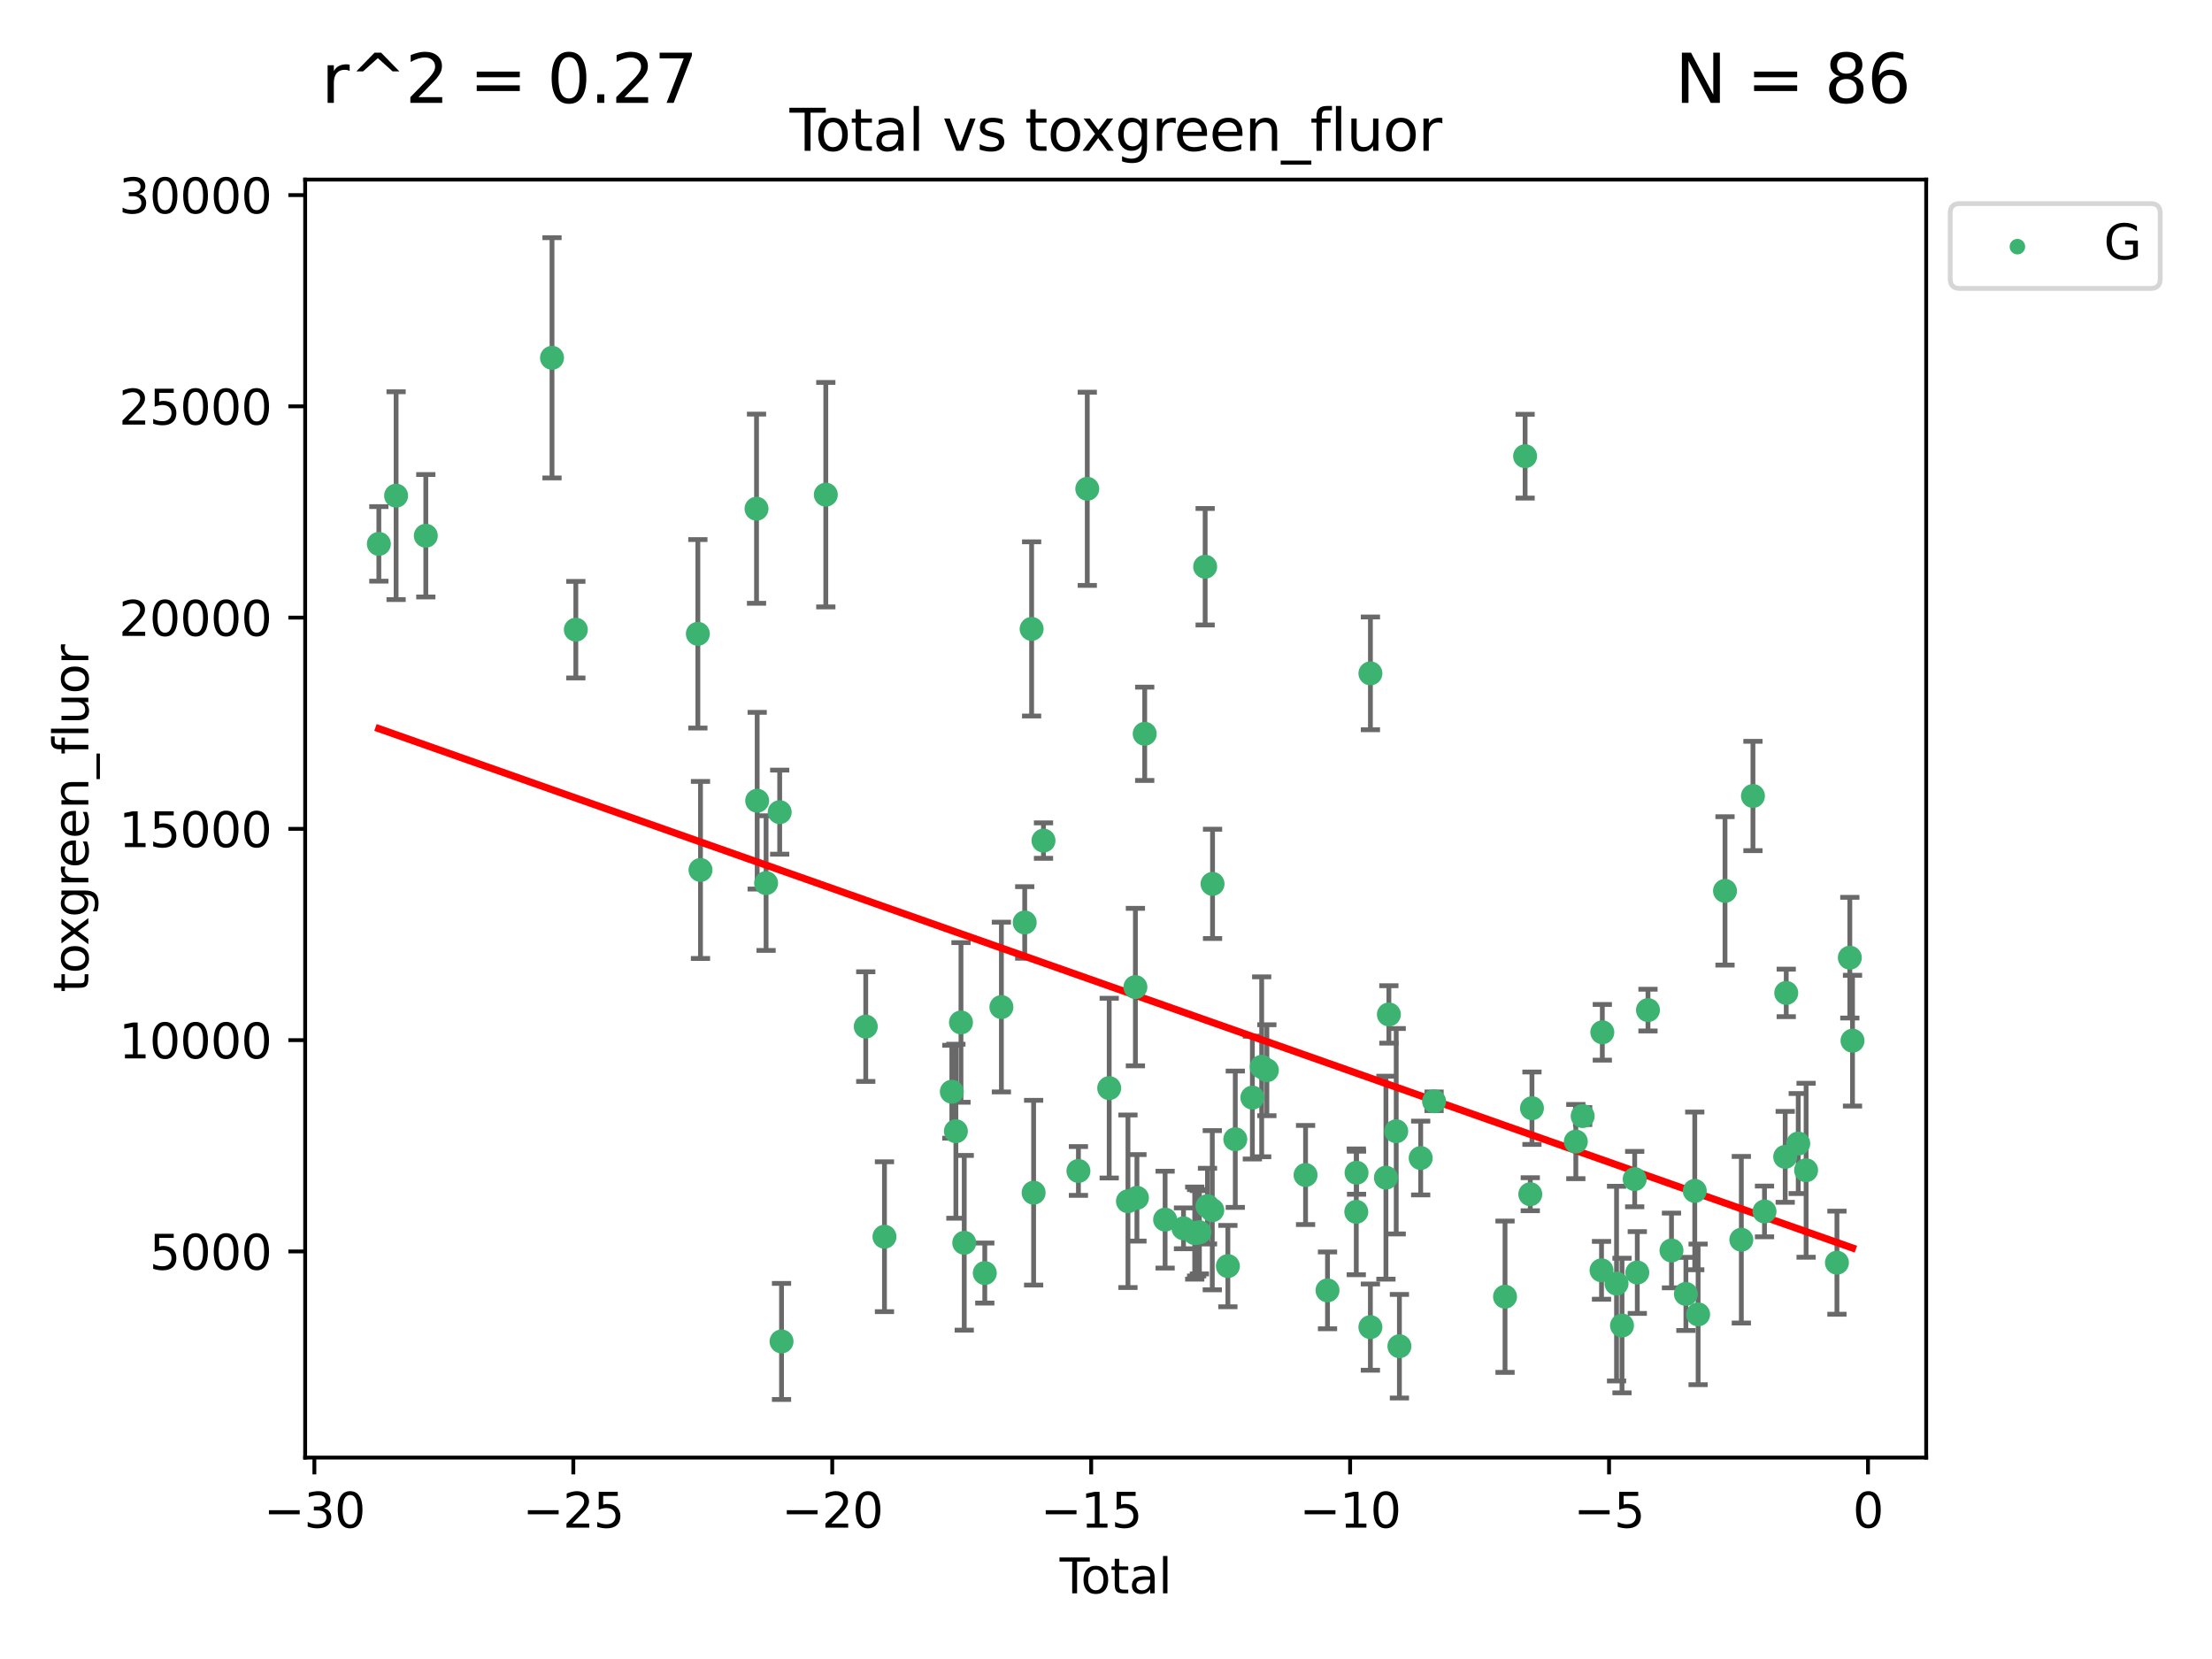 <?xml version="1.0" encoding="utf-8" standalone="no"?>
<!DOCTYPE svg PUBLIC "-//W3C//DTD SVG 1.1//EN"
  "http://www.w3.org/Graphics/SVG/1.1/DTD/svg11.dtd">
<svg xmlns:xlink="http://www.w3.org/1999/xlink" width="460.8pt" height="345.6pt" viewBox="0 0 460.8 345.6" xmlns="http://www.w3.org/2000/svg" version="1.1">
 <defs>
  <style type="text/css">*{stroke-linejoin: round; stroke-linecap: butt}</style>
 </defs>
 <g id="figure_1">
  <g id="patch_1">
   <path d="M 0 345.6 
L 460.8 345.6 
L 460.8 0 
L 0 0 
z
" style="fill: #ffffff"/>
  </g>
  <g id="axes_1">
   <g id="patch_2">
    <path d="M 63.571 303.64 
L 401.26 303.64 
L 401.26 37.411 
L 63.571 37.411 
z
" style="fill: #ffffff"/>
   </g>
   <g id="PathCollection_1">
    <defs>
     <path id="m8916815517" d="M 0 1.118 
C 0.297 1.118 0.581 1 0.791 0.791 
C 1 0.581 1.118 0.297 1.118 0 
C 1.118 -0.297 1 -0.581 0.791 -0.791 
C 0.581 -1 0.297 -1.118 0 -1.118 
C -0.297 -1.118 -0.581 -1 -0.791 -0.791 
C -1 -0.581 -1.118 -0.297 -1.118 0 
C -1.118 0.297 -1 0.581 -0.791 0.791 
C -0.581 1 -0.297 1.118 0 1.118 
z
" style="stroke: #3cb371"/>
    </defs>
    <g clip-path="url(#pa016a06f8d)">
     <use xlink:href="#m8916815517" x="78.921" y="113.3" style="fill: #3cb371; stroke: #3cb371"/>
     <use xlink:href="#m8916815517" x="82.516" y="103.256" style="fill: #3cb371; stroke: #3cb371"/>
     <use xlink:href="#m8916815517" x="88.705" y="111.605" style="fill: #3cb371; stroke: #3cb371"/>
     <use xlink:href="#m8916815517" x="114.994" y="74.538" style="fill: #3cb371; stroke: #3cb371"/>
     <use xlink:href="#m8916815517" x="119.957" y="131.174" style="fill: #3cb371; stroke: #3cb371"/>
     <use xlink:href="#m8916815517" x="145.378" y="132.034" style="fill: #3cb371; stroke: #3cb371"/>
     <use xlink:href="#m8916815517" x="145.925" y="181.228" style="fill: #3cb371; stroke: #3cb371"/>
     <use xlink:href="#m8916815517" x="157.598" y="105.975" style="fill: #3cb371; stroke: #3cb371"/>
     <use xlink:href="#m8916815517" x="157.733" y="166.801" style="fill: #3cb371; stroke: #3cb371"/>
     <use xlink:href="#m8916815517" x="159.59" y="183.962" style="fill: #3cb371; stroke: #3cb371"/>
     <use xlink:href="#m8916815517" x="162.424" y="169.186" style="fill: #3cb371; stroke: #3cb371"/>
     <use xlink:href="#m8916815517" x="162.807" y="279.447" style="fill: #3cb371; stroke: #3cb371"/>
     <use xlink:href="#m8916815517" x="172.031" y="103.048" style="fill: #3cb371; stroke: #3cb371"/>
     <use xlink:href="#m8916815517" x="180.353" y="213.859" style="fill: #3cb371; stroke: #3cb371"/>
     <use xlink:href="#m8916815517" x="184.252" y="257.63" style="fill: #3cb371; stroke: #3cb371"/>
     <use xlink:href="#m8916815517" x="198.284" y="227.423" style="fill: #3cb371; stroke: #3cb371"/>
     <use xlink:href="#m8916815517" x="199.13" y="235.653" style="fill: #3cb371; stroke: #3cb371"/>
     <use xlink:href="#m8916815517" x="200.189" y="212.992" style="fill: #3cb371; stroke: #3cb371"/>
     <use xlink:href="#m8916815517" x="200.869" y="258.896" style="fill: #3cb371; stroke: #3cb371"/>
     <use xlink:href="#m8916815517" x="205.149" y="265.2" style="fill: #3cb371; stroke: #3cb371"/>
     <use xlink:href="#m8916815517" x="208.61" y="209.788" style="fill: #3cb371; stroke: #3cb371"/>
     <use xlink:href="#m8916815517" x="213.466" y="192.168" style="fill: #3cb371; stroke: #3cb371"/>
     <use xlink:href="#m8916815517" x="214.906" y="131.014" style="fill: #3cb371; stroke: #3cb371"/>
     <use xlink:href="#m8916815517" x="215.324" y="248.458" style="fill: #3cb371; stroke: #3cb371"/>
     <use xlink:href="#m8916815517" x="217.379" y="175.109" style="fill: #3cb371; stroke: #3cb371"/>
     <use xlink:href="#m8916815517" x="224.656" y="243.931" style="fill: #3cb371; stroke: #3cb371"/>
     <use xlink:href="#m8916815517" x="226.5" y="101.828" style="fill: #3cb371; stroke: #3cb371"/>
     <use xlink:href="#m8916815517" x="231.067" y="226.676" style="fill: #3cb371; stroke: #3cb371"/>
     <use xlink:href="#m8916815517" x="234.974" y="250.243" style="fill: #3cb371; stroke: #3cb371"/>
     <use xlink:href="#m8916815517" x="236.526" y="205.627" style="fill: #3cb371; stroke: #3cb371"/>
     <use xlink:href="#m8916815517" x="236.844" y="249.53" style="fill: #3cb371; stroke: #3cb371"/>
     <use xlink:href="#m8916815517" x="238.464" y="152.862" style="fill: #3cb371; stroke: #3cb371"/>
     <use xlink:href="#m8916815517" x="242.715" y="254.07" style="fill: #3cb371; stroke: #3cb371"/>
     <use xlink:href="#m8916815517" x="246.545" y="255.881" style="fill: #3cb371; stroke: #3cb371"/>
     <use xlink:href="#m8916815517" x="248.883" y="256.88" style="fill: #3cb371; stroke: #3cb371"/>
     <use xlink:href="#m8916815517" x="249.28" y="256.813" style="fill: #3cb371; stroke: #3cb371"/>
     <use xlink:href="#m8916815517" x="249.857" y="256.7" style="fill: #3cb371; stroke: #3cb371"/>
     <use xlink:href="#m8916815517" x="251.057" y="118.058" style="fill: #3cb371; stroke: #3cb371"/>
     <use xlink:href="#m8916815517" x="251.542" y="251.259" style="fill: #3cb371; stroke: #3cb371"/>
     <use xlink:href="#m8916815517" x="252.543" y="252.108" style="fill: #3cb371; stroke: #3cb371"/>
     <use xlink:href="#m8916815517" x="252.596" y="184.127" style="fill: #3cb371; stroke: #3cb371"/>
     <use xlink:href="#m8916815517" x="255.79" y="263.749" style="fill: #3cb371; stroke: #3cb371"/>
     <use xlink:href="#m8916815517" x="257.334" y="237.323" style="fill: #3cb371; stroke: #3cb371"/>
     <use xlink:href="#m8916815517" x="260.892" y="228.651" style="fill: #3cb371; stroke: #3cb371"/>
     <use xlink:href="#m8916815517" x="262.832" y="222.235" style="fill: #3cb371; stroke: #3cb371"/>
     <use xlink:href="#m8916815517" x="263.911" y="222.949" style="fill: #3cb371; stroke: #3cb371"/>
     <use xlink:href="#m8916815517" x="271.973" y="244.774" style="fill: #3cb371; stroke: #3cb371"/>
     <use xlink:href="#m8916815517" x="276.545" y="268.808" style="fill: #3cb371; stroke: #3cb371"/>
     <use xlink:href="#m8916815517" x="282.539" y="252.447" style="fill: #3cb371; stroke: #3cb371"/>
     <use xlink:href="#m8916815517" x="282.594" y="244.298" style="fill: #3cb371; stroke: #3cb371"/>
     <use xlink:href="#m8916815517" x="285.478" y="276.463" style="fill: #3cb371; stroke: #3cb371"/>
     <use xlink:href="#m8916815517" x="285.484" y="140.276" style="fill: #3cb371; stroke: #3cb371"/>
     <use xlink:href="#m8916815517" x="288.715" y="245.33" style="fill: #3cb371; stroke: #3cb371"/>
     <use xlink:href="#m8916815517" x="289.33" y="211.326" style="fill: #3cb371; stroke: #3cb371"/>
     <use xlink:href="#m8916815517" x="290.858" y="235.657" style="fill: #3cb371; stroke: #3cb371"/>
     <use xlink:href="#m8916815517" x="291.523" y="280.444" style="fill: #3cb371; stroke: #3cb371"/>
     <use xlink:href="#m8916815517" x="295.955" y="241.235" style="fill: #3cb371; stroke: #3cb371"/>
     <use xlink:href="#m8916815517" x="298.742" y="229.418" style="fill: #3cb371; stroke: #3cb371"/>
     <use xlink:href="#m8916815517" x="313.525" y="270.13" style="fill: #3cb371; stroke: #3cb371"/>
     <use xlink:href="#m8916815517" x="317.708" y="95.032" style="fill: #3cb371; stroke: #3cb371"/>
     <use xlink:href="#m8916815517" x="318.785" y="248.777" style="fill: #3cb371; stroke: #3cb371"/>
     <use xlink:href="#m8916815517" x="319.136" y="230.86" style="fill: #3cb371; stroke: #3cb371"/>
     <use xlink:href="#m8916815517" x="328.273" y="237.809" style="fill: #3cb371; stroke: #3cb371"/>
     <use xlink:href="#m8916815517" x="329.696" y="232.497" style="fill: #3cb371; stroke: #3cb371"/>
     <use xlink:href="#m8916815517" x="333.626" y="264.63" style="fill: #3cb371; stroke: #3cb371"/>
     <use xlink:href="#m8916815517" x="333.793" y="215.046" style="fill: #3cb371; stroke: #3cb371"/>
     <use xlink:href="#m8916815517" x="336.757" y="267.401" style="fill: #3cb371; stroke: #3cb371"/>
     <use xlink:href="#m8916815517" x="337.893" y="276.134" style="fill: #3cb371; stroke: #3cb371"/>
     <use xlink:href="#m8916815517" x="340.537" y="245.628" style="fill: #3cb371; stroke: #3cb371"/>
     <use xlink:href="#m8916815517" x="341.078" y="265.09" style="fill: #3cb371; stroke: #3cb371"/>
     <use xlink:href="#m8916815517" x="343.304" y="210.421" style="fill: #3cb371; stroke: #3cb371"/>
     <use xlink:href="#m8916815517" x="348.201" y="260.495" style="fill: #3cb371; stroke: #3cb371"/>
     <use xlink:href="#m8916815517" x="351.204" y="269.548" style="fill: #3cb371; stroke: #3cb371"/>
     <use xlink:href="#m8916815517" x="353.05" y="248.086" style="fill: #3cb371; stroke: #3cb371"/>
     <use xlink:href="#m8916815517" x="353.748" y="273.808" style="fill: #3cb371; stroke: #3cb371"/>
     <use xlink:href="#m8916815517" x="359.35" y="185.588" style="fill: #3cb371; stroke: #3cb371"/>
     <use xlink:href="#m8916815517" x="362.752" y="258.257" style="fill: #3cb371; stroke: #3cb371"/>
     <use xlink:href="#m8916815517" x="365.172" y="165.818" style="fill: #3cb371; stroke: #3cb371"/>
     <use xlink:href="#m8916815517" x="367.579" y="252.368" style="fill: #3cb371; stroke: #3cb371"/>
     <use xlink:href="#m8916815517" x="371.89" y="240.991" style="fill: #3cb371; stroke: #3cb371"/>
     <use xlink:href="#m8916815517" x="372.106" y="206.842" style="fill: #3cb371; stroke: #3cb371"/>
     <use xlink:href="#m8916815517" x="374.606" y="238.217" style="fill: #3cb371; stroke: #3cb371"/>
     <use xlink:href="#m8916815517" x="376.245" y="243.784" style="fill: #3cb371; stroke: #3cb371"/>
     <use xlink:href="#m8916815517" x="382.667" y="263.038" style="fill: #3cb371; stroke: #3cb371"/>
     <use xlink:href="#m8916815517" x="385.352" y="199.501" style="fill: #3cb371; stroke: #3cb371"/>
     <use xlink:href="#m8916815517" x="385.911" y="216.791" style="fill: #3cb371; stroke: #3cb371"/>
    </g>
   </g>
   <g id="matplotlib.axis_1">
    <g id="xtick_1">
     <g id="line2d_1">
      <defs>
       <path id="m4228f77c1a" d="M 0 0 
L 0 3.5 
" style="stroke: #000000; stroke-width: 0.8"/>
      </defs>
      <g>
       <use xlink:href="#m4228f77c1a" x="65.49" y="303.64" style="stroke: #000000; stroke-width: 0.8"/>
      </g>
     </g>
     <g id="text_1">
      <!-- −30 -->
      <g transform="translate(54.938 318.238)scale(0.1 -0.1)">
       <defs>
        <path id="DejaVuSans-2212" d="M 678 2272 
L 4684 2272 
L 4684 1741 
L 678 1741 
L 678 2272 
z
" transform="scale(0.016)"/>
        <path id="DejaVuSans-33" d="M 2597 2516 
Q 3050 2419 3304 2112 
Q 3559 1806 3559 1356 
Q 3559 666 3084 287 
Q 2609 -91 1734 -91 
Q 1441 -91 1130 -33 
Q 819 25 488 141 
L 488 750 
Q 750 597 1062 519 
Q 1375 441 1716 441 
Q 2309 441 2620 675 
Q 2931 909 2931 1356 
Q 2931 1769 2642 2001 
Q 2353 2234 1838 2234 
L 1294 2234 
L 1294 2753 
L 1863 2753 
Q 2328 2753 2575 2939 
Q 2822 3125 2822 3475 
Q 2822 3834 2567 4026 
Q 2313 4219 1838 4219 
Q 1578 4219 1281 4162 
Q 984 4106 628 3988 
L 628 4550 
Q 988 4650 1302 4700 
Q 1616 4750 1894 4750 
Q 2613 4750 3031 4423 
Q 3450 4097 3450 3541 
Q 3450 3153 3228 2886 
Q 3006 2619 2597 2516 
z
" transform="scale(0.016)"/>
        <path id="DejaVuSans-30" d="M 2034 4250 
Q 1547 4250 1301 3770 
Q 1056 3291 1056 2328 
Q 1056 1369 1301 889 
Q 1547 409 2034 409 
Q 2525 409 2770 889 
Q 3016 1369 3016 2328 
Q 3016 3291 2770 3770 
Q 2525 4250 2034 4250 
z
M 2034 4750 
Q 2819 4750 3233 4129 
Q 3647 3509 3647 2328 
Q 3647 1150 3233 529 
Q 2819 -91 2034 -91 
Q 1250 -91 836 529 
Q 422 1150 422 2328 
Q 422 3509 836 4129 
Q 1250 4750 2034 4750 
z
" transform="scale(0.016)"/>
       </defs>
       <use xlink:href="#DejaVuSans-2212"/>
       <use xlink:href="#DejaVuSans-33" x="83.789"/>
       <use xlink:href="#DejaVuSans-30" x="147.412"/>
      </g>
     </g>
    </g>
    <g id="xtick_2">
     <g id="line2d_2">
      <g>
       <use xlink:href="#m4228f77c1a" x="119.432" y="303.64" style="stroke: #000000; stroke-width: 0.8"/>
      </g>
     </g>
     <g id="text_2">
      <!-- −25 -->
      <g transform="translate(108.879 318.238)scale(0.1 -0.1)">
       <defs>
        <path id="DejaVuSans-32" d="M 1228 531 
L 3431 531 
L 3431 0 
L 469 0 
L 469 531 
Q 828 903 1448 1529 
Q 2069 2156 2228 2338 
Q 2531 2678 2651 2914 
Q 2772 3150 2772 3378 
Q 2772 3750 2511 3984 
Q 2250 4219 1831 4219 
Q 1534 4219 1204 4116 
Q 875 4013 500 3803 
L 500 4441 
Q 881 4594 1212 4672 
Q 1544 4750 1819 4750 
Q 2544 4750 2975 4387 
Q 3406 4025 3406 3419 
Q 3406 3131 3298 2873 
Q 3191 2616 2906 2266 
Q 2828 2175 2409 1742 
Q 1991 1309 1228 531 
z
" transform="scale(0.016)"/>
        <path id="DejaVuSans-35" d="M 691 4666 
L 3169 4666 
L 3169 4134 
L 1269 4134 
L 1269 2991 
Q 1406 3038 1543 3061 
Q 1681 3084 1819 3084 
Q 2600 3084 3056 2656 
Q 3513 2228 3513 1497 
Q 3513 744 3044 326 
Q 2575 -91 1722 -91 
Q 1428 -91 1123 -41 
Q 819 9 494 109 
L 494 744 
Q 775 591 1075 516 
Q 1375 441 1709 441 
Q 2250 441 2565 725 
Q 2881 1009 2881 1497 
Q 2881 1984 2565 2268 
Q 2250 2553 1709 2553 
Q 1456 2553 1204 2497 
Q 953 2441 691 2322 
L 691 4666 
z
" transform="scale(0.016)"/>
       </defs>
       <use xlink:href="#DejaVuSans-2212"/>
       <use xlink:href="#DejaVuSans-32" x="83.789"/>
       <use xlink:href="#DejaVuSans-35" x="147.412"/>
      </g>
     </g>
    </g>
    <g id="xtick_3">
     <g id="line2d_3">
      <g>
       <use xlink:href="#m4228f77c1a" x="173.373" y="303.64" style="stroke: #000000; stroke-width: 0.8"/>
      </g>
     </g>
     <g id="text_3">
      <!-- −20 -->
      <g transform="translate(162.82 318.238)scale(0.1 -0.1)">
       <use xlink:href="#DejaVuSans-2212"/>
       <use xlink:href="#DejaVuSans-32" x="83.789"/>
       <use xlink:href="#DejaVuSans-30" x="147.412"/>
      </g>
     </g>
    </g>
    <g id="xtick_4">
     <g id="line2d_4">
      <g>
       <use xlink:href="#m4228f77c1a" x="227.314" y="303.64" style="stroke: #000000; stroke-width: 0.8"/>
      </g>
     </g>
     <g id="text_4">
      <!-- −15 -->
      <g transform="translate(216.762 318.238)scale(0.1 -0.1)">
       <defs>
        <path id="DejaVuSans-31" d="M 794 531 
L 1825 531 
L 1825 4091 
L 703 3866 
L 703 4441 
L 1819 4666 
L 2450 4666 
L 2450 531 
L 3481 531 
L 3481 0 
L 794 0 
L 794 531 
z
" transform="scale(0.016)"/>
       </defs>
       <use xlink:href="#DejaVuSans-2212"/>
       <use xlink:href="#DejaVuSans-31" x="83.789"/>
       <use xlink:href="#DejaVuSans-35" x="147.412"/>
      </g>
     </g>
    </g>
    <g id="xtick_5">
     <g id="line2d_5">
      <g>
       <use xlink:href="#m4228f77c1a" x="281.255" y="303.64" style="stroke: #000000; stroke-width: 0.8"/>
      </g>
     </g>
     <g id="text_5">
      <!-- −10 -->
      <g transform="translate(270.703 318.238)scale(0.1 -0.1)">
       <use xlink:href="#DejaVuSans-2212"/>
       <use xlink:href="#DejaVuSans-31" x="83.789"/>
       <use xlink:href="#DejaVuSans-30" x="147.412"/>
      </g>
     </g>
    </g>
    <g id="xtick_6">
     <g id="line2d_6">
      <g>
       <use xlink:href="#m4228f77c1a" x="335.196" y="303.64" style="stroke: #000000; stroke-width: 0.8"/>
      </g>
     </g>
     <g id="text_6">
      <!-- −5 -->
      <g transform="translate(327.825 318.238)scale(0.1 -0.1)">
       <use xlink:href="#DejaVuSans-2212"/>
       <use xlink:href="#DejaVuSans-35" x="83.789"/>
      </g>
     </g>
    </g>
    <g id="xtick_7">
     <g id="line2d_7">
      <g>
       <use xlink:href="#m4228f77c1a" x="389.138" y="303.64" style="stroke: #000000; stroke-width: 0.8"/>
      </g>
     </g>
     <g id="text_7">
      <!-- 0 -->
      <g transform="translate(385.956 318.238)scale(0.1 -0.1)">
       <use xlink:href="#DejaVuSans-30"/>
      </g>
     </g>
    </g>
    <g id="text_8">
     <!-- Total -->
     <g transform="translate(220.739 331.917)scale(0.1 -0.1)">
      <defs>
       <path id="DejaVuSans-54" d="M -19 4666 
L 3928 4666 
L 3928 4134 
L 2272 4134 
L 2272 0 
L 1638 0 
L 1638 4134 
L -19 4134 
L -19 4666 
z
" transform="scale(0.016)"/>
       <path id="DejaVuSans-6f" d="M 1959 3097 
Q 1497 3097 1228 2736 
Q 959 2375 959 1747 
Q 959 1119 1226 758 
Q 1494 397 1959 397 
Q 2419 397 2687 759 
Q 2956 1122 2956 1747 
Q 2956 2369 2687 2733 
Q 2419 3097 1959 3097 
z
M 1959 3584 
Q 2709 3584 3137 3096 
Q 3566 2609 3566 1747 
Q 3566 888 3137 398 
Q 2709 -91 1959 -91 
Q 1206 -91 779 398 
Q 353 888 353 1747 
Q 353 2609 779 3096 
Q 1206 3584 1959 3584 
z
" transform="scale(0.016)"/>
       <path id="DejaVuSans-74" d="M 1172 4494 
L 1172 3500 
L 2356 3500 
L 2356 3053 
L 1172 3053 
L 1172 1153 
Q 1172 725 1289 603 
Q 1406 481 1766 481 
L 2356 481 
L 2356 0 
L 1766 0 
Q 1100 0 847 248 
Q 594 497 594 1153 
L 594 3053 
L 172 3053 
L 172 3500 
L 594 3500 
L 594 4494 
L 1172 4494 
z
" transform="scale(0.016)"/>
       <path id="DejaVuSans-61" d="M 2194 1759 
Q 1497 1759 1228 1600 
Q 959 1441 959 1056 
Q 959 750 1161 570 
Q 1363 391 1709 391 
Q 2188 391 2477 730 
Q 2766 1069 2766 1631 
L 2766 1759 
L 2194 1759 
z
M 3341 1997 
L 3341 0 
L 2766 0 
L 2766 531 
Q 2569 213 2275 61 
Q 1981 -91 1556 -91 
Q 1019 -91 701 211 
Q 384 513 384 1019 
Q 384 1609 779 1909 
Q 1175 2209 1959 2209 
L 2766 2209 
L 2766 2266 
Q 2766 2663 2505 2880 
Q 2244 3097 1772 3097 
Q 1472 3097 1187 3025 
Q 903 2953 641 2809 
L 641 3341 
Q 956 3463 1253 3523 
Q 1550 3584 1831 3584 
Q 2591 3584 2966 3190 
Q 3341 2797 3341 1997 
z
" transform="scale(0.016)"/>
       <path id="DejaVuSans-6c" d="M 603 4863 
L 1178 4863 
L 1178 0 
L 603 0 
L 603 4863 
z
" transform="scale(0.016)"/>
      </defs>
      <use xlink:href="#DejaVuSans-54"/>
      <use xlink:href="#DejaVuSans-6f" x="44.084"/>
      <use xlink:href="#DejaVuSans-74" x="105.266"/>
      <use xlink:href="#DejaVuSans-61" x="144.475"/>
      <use xlink:href="#DejaVuSans-6c" x="205.754"/>
     </g>
    </g>
   </g>
   <g id="matplotlib.axis_2">
    <g id="ytick_1">
     <g id="line2d_8">
      <defs>
       <path id="m1766c6770d" d="M 0 0 
L -3.5 0 
" style="stroke: #000000; stroke-width: 0.8"/>
      </defs>
      <g>
       <use xlink:href="#m1766c6770d" x="63.571" y="260.691" style="stroke: #000000; stroke-width: 0.8"/>
      </g>
     </g>
     <g id="text_9">
      <!-- 5000 -->
      <g transform="translate(31.121 264.49)scale(0.1 -0.1)">
       <use xlink:href="#DejaVuSans-35"/>
       <use xlink:href="#DejaVuSans-30" x="63.623"/>
       <use xlink:href="#DejaVuSans-30" x="127.246"/>
       <use xlink:href="#DejaVuSans-30" x="190.869"/>
      </g>
     </g>
    </g>
    <g id="ytick_2">
     <g id="line2d_9">
      <g>
       <use xlink:href="#m1766c6770d" x="63.571" y="216.681" style="stroke: #000000; stroke-width: 0.8"/>
      </g>
     </g>
     <g id="text_10">
      <!-- 10000 -->
      <g transform="translate(24.759 220.48)scale(0.1 -0.1)">
       <use xlink:href="#DejaVuSans-31"/>
       <use xlink:href="#DejaVuSans-30" x="63.623"/>
       <use xlink:href="#DejaVuSans-30" x="127.246"/>
       <use xlink:href="#DejaVuSans-30" x="190.869"/>
       <use xlink:href="#DejaVuSans-30" x="254.492"/>
      </g>
     </g>
    </g>
    <g id="ytick_3">
     <g id="line2d_10">
      <g>
       <use xlink:href="#m1766c6770d" x="63.571" y="172.67" style="stroke: #000000; stroke-width: 0.8"/>
      </g>
     </g>
     <g id="text_11">
      <!-- 15000 -->
      <g transform="translate(24.759 176.47)scale(0.1 -0.1)">
       <use xlink:href="#DejaVuSans-31"/>
       <use xlink:href="#DejaVuSans-35" x="63.623"/>
       <use xlink:href="#DejaVuSans-30" x="127.246"/>
       <use xlink:href="#DejaVuSans-30" x="190.869"/>
       <use xlink:href="#DejaVuSans-30" x="254.492"/>
      </g>
     </g>
    </g>
    <g id="ytick_4">
     <g id="line2d_11">
      <g>
       <use xlink:href="#m1766c6770d" x="63.571" y="128.66" style="stroke: #000000; stroke-width: 0.8"/>
      </g>
     </g>
     <g id="text_12">
      <!-- 20000 -->
      <g transform="translate(24.759 132.459)scale(0.1 -0.1)">
       <use xlink:href="#DejaVuSans-32"/>
       <use xlink:href="#DejaVuSans-30" x="63.623"/>
       <use xlink:href="#DejaVuSans-30" x="127.246"/>
       <use xlink:href="#DejaVuSans-30" x="190.869"/>
       <use xlink:href="#DejaVuSans-30" x="254.492"/>
      </g>
     </g>
    </g>
    <g id="ytick_5">
     <g id="line2d_12">
      <g>
       <use xlink:href="#m1766c6770d" x="63.571" y="84.65" style="stroke: #000000; stroke-width: 0.8"/>
      </g>
     </g>
     <g id="text_13">
      <!-- 25000 -->
      <g transform="translate(24.759 88.449)scale(0.1 -0.1)">
       <use xlink:href="#DejaVuSans-32"/>
       <use xlink:href="#DejaVuSans-35" x="63.623"/>
       <use xlink:href="#DejaVuSans-30" x="127.246"/>
       <use xlink:href="#DejaVuSans-30" x="190.869"/>
       <use xlink:href="#DejaVuSans-30" x="254.492"/>
      </g>
     </g>
    </g>
    <g id="ytick_6">
     <g id="line2d_13">
      <g>
       <use xlink:href="#m1766c6770d" x="63.571" y="40.64" style="stroke: #000000; stroke-width: 0.8"/>
      </g>
     </g>
     <g id="text_14">
      <!-- 30000 -->
      <g transform="translate(24.759 44.439)scale(0.1 -0.1)">
       <use xlink:href="#DejaVuSans-33"/>
       <use xlink:href="#DejaVuSans-30" x="63.623"/>
       <use xlink:href="#DejaVuSans-30" x="127.246"/>
       <use xlink:href="#DejaVuSans-30" x="190.869"/>
       <use xlink:href="#DejaVuSans-30" x="254.492"/>
      </g>
     </g>
    </g>
    <g id="text_15">
     <!-- toxgreen_fluor -->
     <g transform="translate(18.401 206.72)rotate(-90)scale(0.1 -0.1)">
      <defs>
       <path id="DejaVuSans-78" d="M 3513 3500 
L 2247 1797 
L 3578 0 
L 2900 0 
L 1881 1375 
L 863 0 
L 184 0 
L 1544 1831 
L 300 3500 
L 978 3500 
L 1906 2253 
L 2834 3500 
L 3513 3500 
z
" transform="scale(0.016)"/>
       <path id="DejaVuSans-67" d="M 2906 1791 
Q 2906 2416 2648 2759 
Q 2391 3103 1925 3103 
Q 1463 3103 1205 2759 
Q 947 2416 947 1791 
Q 947 1169 1205 825 
Q 1463 481 1925 481 
Q 2391 481 2648 825 
Q 2906 1169 2906 1791 
z
M 3481 434 
Q 3481 -459 3084 -895 
Q 2688 -1331 1869 -1331 
Q 1566 -1331 1297 -1286 
Q 1028 -1241 775 -1147 
L 775 -588 
Q 1028 -725 1275 -790 
Q 1522 -856 1778 -856 
Q 2344 -856 2625 -561 
Q 2906 -266 2906 331 
L 2906 616 
Q 2728 306 2450 153 
Q 2172 0 1784 0 
Q 1141 0 747 490 
Q 353 981 353 1791 
Q 353 2603 747 3093 
Q 1141 3584 1784 3584 
Q 2172 3584 2450 3431 
Q 2728 3278 2906 2969 
L 2906 3500 
L 3481 3500 
L 3481 434 
z
" transform="scale(0.016)"/>
       <path id="DejaVuSans-72" d="M 2631 2963 
Q 2534 3019 2420 3045 
Q 2306 3072 2169 3072 
Q 1681 3072 1420 2755 
Q 1159 2438 1159 1844 
L 1159 0 
L 581 0 
L 581 3500 
L 1159 3500 
L 1159 2956 
Q 1341 3275 1631 3429 
Q 1922 3584 2338 3584 
Q 2397 3584 2469 3576 
Q 2541 3569 2628 3553 
L 2631 2963 
z
" transform="scale(0.016)"/>
       <path id="DejaVuSans-65" d="M 3597 1894 
L 3597 1613 
L 953 1613 
Q 991 1019 1311 708 
Q 1631 397 2203 397 
Q 2534 397 2845 478 
Q 3156 559 3463 722 
L 3463 178 
Q 3153 47 2828 -22 
Q 2503 -91 2169 -91 
Q 1331 -91 842 396 
Q 353 884 353 1716 
Q 353 2575 817 3079 
Q 1281 3584 2069 3584 
Q 2775 3584 3186 3129 
Q 3597 2675 3597 1894 
z
M 3022 2063 
Q 3016 2534 2758 2815 
Q 2500 3097 2075 3097 
Q 1594 3097 1305 2825 
Q 1016 2553 972 2059 
L 3022 2063 
z
" transform="scale(0.016)"/>
       <path id="DejaVuSans-6e" d="M 3513 2113 
L 3513 0 
L 2938 0 
L 2938 2094 
Q 2938 2591 2744 2837 
Q 2550 3084 2163 3084 
Q 1697 3084 1428 2787 
Q 1159 2491 1159 1978 
L 1159 0 
L 581 0 
L 581 3500 
L 1159 3500 
L 1159 2956 
Q 1366 3272 1645 3428 
Q 1925 3584 2291 3584 
Q 2894 3584 3203 3211 
Q 3513 2838 3513 2113 
z
" transform="scale(0.016)"/>
       <path id="DejaVuSans-5f" d="M 3263 -1063 
L 3263 -1509 
L -63 -1509 
L -63 -1063 
L 3263 -1063 
z
" transform="scale(0.016)"/>
       <path id="DejaVuSans-66" d="M 2375 4863 
L 2375 4384 
L 1825 4384 
Q 1516 4384 1395 4259 
Q 1275 4134 1275 3809 
L 1275 3500 
L 2222 3500 
L 2222 3053 
L 1275 3053 
L 1275 0 
L 697 0 
L 697 3053 
L 147 3053 
L 147 3500 
L 697 3500 
L 697 3744 
Q 697 4328 969 4595 
Q 1241 4863 1831 4863 
L 2375 4863 
z
" transform="scale(0.016)"/>
       <path id="DejaVuSans-75" d="M 544 1381 
L 544 3500 
L 1119 3500 
L 1119 1403 
Q 1119 906 1312 657 
Q 1506 409 1894 409 
Q 2359 409 2629 706 
Q 2900 1003 2900 1516 
L 2900 3500 
L 3475 3500 
L 3475 0 
L 2900 0 
L 2900 538 
Q 2691 219 2414 64 
Q 2138 -91 1772 -91 
Q 1169 -91 856 284 
Q 544 659 544 1381 
z
M 1991 3584 
L 1991 3584 
z
" transform="scale(0.016)"/>
      </defs>
      <use xlink:href="#DejaVuSans-74"/>
      <use xlink:href="#DejaVuSans-6f" x="39.209"/>
      <use xlink:href="#DejaVuSans-78" x="97.266"/>
      <use xlink:href="#DejaVuSans-67" x="156.445"/>
      <use xlink:href="#DejaVuSans-72" x="219.922"/>
      <use xlink:href="#DejaVuSans-65" x="258.785"/>
      <use xlink:href="#DejaVuSans-65" x="320.309"/>
      <use xlink:href="#DejaVuSans-6e" x="381.832"/>
      <use xlink:href="#DejaVuSans-5f" x="445.211"/>
      <use xlink:href="#DejaVuSans-66" x="495.211"/>
      <use xlink:href="#DejaVuSans-6c" x="530.416"/>
      <use xlink:href="#DejaVuSans-75" x="558.199"/>
      <use xlink:href="#DejaVuSans-6f" x="621.578"/>
      <use xlink:href="#DejaVuSans-72" x="682.76"/>
     </g>
    </g>
   </g>
   <g id="LineCollection_1">
    <path d="M 78.921 121.066 
L 78.921 105.534 
" clip-path="url(#pa016a06f8d)" style="fill: none; stroke: #696969"/>
    <path d="M 82.516 124.901 
L 82.516 81.611 
" clip-path="url(#pa016a06f8d)" style="fill: none; stroke: #696969"/>
    <path d="M 88.705 124.363 
L 88.705 98.847 
" clip-path="url(#pa016a06f8d)" style="fill: none; stroke: #696969"/>
    <path d="M 114.994 99.564 
L 114.994 49.513 
" clip-path="url(#pa016a06f8d)" style="fill: none; stroke: #696969"/>
    <path d="M 119.957 141.228 
L 119.957 121.119 
" clip-path="url(#pa016a06f8d)" style="fill: none; stroke: #696969"/>
    <path d="M 145.378 151.667 
L 145.378 112.401 
" clip-path="url(#pa016a06f8d)" style="fill: none; stroke: #696969"/>
    <path d="M 145.925 199.667 
L 145.925 162.789 
" clip-path="url(#pa016a06f8d)" style="fill: none; stroke: #696969"/>
    <path d="M 157.598 125.678 
L 157.598 86.272 
" clip-path="url(#pa016a06f8d)" style="fill: none; stroke: #696969"/>
    <path d="M 157.733 185.206 
L 157.733 148.397 
" clip-path="url(#pa016a06f8d)" style="fill: none; stroke: #696969"/>
    <path d="M 159.59 197.99 
L 159.59 169.934 
" clip-path="url(#pa016a06f8d)" style="fill: none; stroke: #696969"/>
    <path d="M 162.424 177.943 
L 162.424 160.429 
" clip-path="url(#pa016a06f8d)" style="fill: none; stroke: #696969"/>
    <path d="M 162.807 291.539 
L 162.807 267.355 
" clip-path="url(#pa016a06f8d)" style="fill: none; stroke: #696969"/>
    <path d="M 172.031 126.431 
L 172.031 79.665 
" clip-path="url(#pa016a06f8d)" style="fill: none; stroke: #696969"/>
    <path d="M 180.353 225.281 
L 180.353 202.438 
" clip-path="url(#pa016a06f8d)" style="fill: none; stroke: #696969"/>
    <path d="M 184.252 273.242 
L 184.252 242.019 
" clip-path="url(#pa016a06f8d)" style="fill: none; stroke: #696969"/>
    <path d="M 198.284 237.1 
L 198.284 217.746 
" clip-path="url(#pa016a06f8d)" style="fill: none; stroke: #696969"/>
    <path d="M 199.13 253.774 
L 199.13 217.531 
" clip-path="url(#pa016a06f8d)" style="fill: none; stroke: #696969"/>
    <path d="M 200.189 229.62 
L 200.189 196.365 
" clip-path="url(#pa016a06f8d)" style="fill: none; stroke: #696969"/>
    <path d="M 200.869 277.094 
L 200.869 240.698 
" clip-path="url(#pa016a06f8d)" style="fill: none; stroke: #696969"/>
    <path d="M 205.149 271.454 
L 205.149 258.946 
" clip-path="url(#pa016a06f8d)" style="fill: none; stroke: #696969"/>
    <path d="M 208.61 227.469 
L 208.61 192.106 
" clip-path="url(#pa016a06f8d)" style="fill: none; stroke: #696969"/>
    <path d="M 213.466 199.625 
L 213.466 184.71 
" clip-path="url(#pa016a06f8d)" style="fill: none; stroke: #696969"/>
    <path d="M 214.906 149.159 
L 214.906 112.869 
" clip-path="url(#pa016a06f8d)" style="fill: none; stroke: #696969"/>
    <path d="M 215.324 267.7 
L 215.324 229.216 
" clip-path="url(#pa016a06f8d)" style="fill: none; stroke: #696969"/>
    <path d="M 217.379 178.802 
L 217.379 171.416 
" clip-path="url(#pa016a06f8d)" style="fill: none; stroke: #696969"/>
    <path d="M 224.656 249.015 
L 224.656 238.848 
" clip-path="url(#pa016a06f8d)" style="fill: none; stroke: #696969"/>
    <path d="M 226.5 121.953 
L 226.5 81.702 
" clip-path="url(#pa016a06f8d)" style="fill: none; stroke: #696969"/>
    <path d="M 231.067 245.397 
L 231.067 207.954 
" clip-path="url(#pa016a06f8d)" style="fill: none; stroke: #696969"/>
    <path d="M 234.974 268.213 
L 234.974 232.273 
" clip-path="url(#pa016a06f8d)" style="fill: none; stroke: #696969"/>
    <path d="M 236.526 222.031 
L 236.526 189.222 
" clip-path="url(#pa016a06f8d)" style="fill: none; stroke: #696969"/>
    <path d="M 236.844 258.541 
L 236.844 240.519 
" clip-path="url(#pa016a06f8d)" style="fill: none; stroke: #696969"/>
    <path d="M 238.464 162.582 
L 238.464 143.143 
" clip-path="url(#pa016a06f8d)" style="fill: none; stroke: #696969"/>
    <path d="M 242.715 264.157 
L 242.715 243.983 
" clip-path="url(#pa016a06f8d)" style="fill: none; stroke: #696969"/>
    <path d="M 246.545 260.138 
L 246.545 251.624 
" clip-path="url(#pa016a06f8d)" style="fill: none; stroke: #696969"/>
    <path d="M 248.883 266.475 
L 248.883 247.284 
" clip-path="url(#pa016a06f8d)" style="fill: none; stroke: #696969"/>
    <path d="M 249.28 265.812 
L 249.28 247.815 
" clip-path="url(#pa016a06f8d)" style="fill: none; stroke: #696969"/>
    <path d="M 249.857 265.377 
L 249.857 248.023 
" clip-path="url(#pa016a06f8d)" style="fill: none; stroke: #696969"/>
    <path d="M 251.057 130.191 
L 251.057 105.926 
" clip-path="url(#pa016a06f8d)" style="fill: none; stroke: #696969"/>
    <path d="M 251.542 259.142 
L 251.542 243.376 
" clip-path="url(#pa016a06f8d)" style="fill: none; stroke: #696969"/>
    <path d="M 252.543 268.689 
L 252.543 235.526 
" clip-path="url(#pa016a06f8d)" style="fill: none; stroke: #696969"/>
    <path d="M 252.596 195.509 
L 252.596 172.745 
" clip-path="url(#pa016a06f8d)" style="fill: none; stroke: #696969"/>
    <path d="M 255.79 272.219 
L 255.79 255.278 
" clip-path="url(#pa016a06f8d)" style="fill: none; stroke: #696969"/>
    <path d="M 257.334 251.524 
L 257.334 223.122 
" clip-path="url(#pa016a06f8d)" style="fill: none; stroke: #696969"/>
    <path d="M 260.892 241.438 
L 260.892 215.865 
" clip-path="url(#pa016a06f8d)" style="fill: none; stroke: #696969"/>
    <path d="M 262.832 240.974 
L 262.832 203.496 
" clip-path="url(#pa016a06f8d)" style="fill: none; stroke: #696969"/>
    <path d="M 263.911 232.425 
L 263.911 213.472 
" clip-path="url(#pa016a06f8d)" style="fill: none; stroke: #696969"/>
    <path d="M 271.973 255.097 
L 271.973 234.45 
" clip-path="url(#pa016a06f8d)" style="fill: none; stroke: #696969"/>
    <path d="M 276.545 276.807 
L 276.545 260.808 
" clip-path="url(#pa016a06f8d)" style="fill: none; stroke: #696969"/>
    <path d="M 282.539 265.552 
L 282.539 239.342 
" clip-path="url(#pa016a06f8d)" style="fill: none; stroke: #696969"/>
    <path d="M 282.594 248.783 
L 282.594 239.813 
" clip-path="url(#pa016a06f8d)" style="fill: none; stroke: #696969"/>
    <path d="M 285.478 285.446 
L 285.478 267.48 
" clip-path="url(#pa016a06f8d)" style="fill: none; stroke: #696969"/>
    <path d="M 285.484 152.022 
L 285.484 128.529 
" clip-path="url(#pa016a06f8d)" style="fill: none; stroke: #696969"/>
    <path d="M 288.715 266.474 
L 288.715 224.186 
" clip-path="url(#pa016a06f8d)" style="fill: none; stroke: #696969"/>
    <path d="M 289.33 217.309 
L 289.33 205.344 
" clip-path="url(#pa016a06f8d)" style="fill: none; stroke: #696969"/>
    <path d="M 290.858 257.051 
L 290.858 214.263 
" clip-path="url(#pa016a06f8d)" style="fill: none; stroke: #696969"/>
    <path d="M 291.523 291.233 
L 291.523 269.656 
" clip-path="url(#pa016a06f8d)" style="fill: none; stroke: #696969"/>
    <path d="M 295.955 248.921 
L 295.955 233.549 
" clip-path="url(#pa016a06f8d)" style="fill: none; stroke: #696969"/>
    <path d="M 298.742 231.366 
L 298.742 227.471 
" clip-path="url(#pa016a06f8d)" style="fill: none; stroke: #696969"/>
    <path d="M 313.525 285.891 
L 313.525 254.368 
" clip-path="url(#pa016a06f8d)" style="fill: none; stroke: #696969"/>
    <path d="M 317.708 103.761 
L 317.708 86.303 
" clip-path="url(#pa016a06f8d)" style="fill: none; stroke: #696969"/>
    <path d="M 318.785 252.219 
L 318.785 245.335 
" clip-path="url(#pa016a06f8d)" style="fill: none; stroke: #696969"/>
    <path d="M 319.136 238.408 
L 319.136 223.312 
" clip-path="url(#pa016a06f8d)" style="fill: none; stroke: #696969"/>
    <path d="M 328.273 245.539 
L 328.273 230.08 
" clip-path="url(#pa016a06f8d)" style="fill: none; stroke: #696969"/>
    <path d="M 329.696 234.261 
L 329.696 230.733 
" clip-path="url(#pa016a06f8d)" style="fill: none; stroke: #696969"/>
    <path d="M 333.626 270.656 
L 333.626 258.604 
" clip-path="url(#pa016a06f8d)" style="fill: none; stroke: #696969"/>
    <path d="M 333.793 220.843 
L 333.793 209.249 
" clip-path="url(#pa016a06f8d)" style="fill: none; stroke: #696969"/>
    <path d="M 336.757 287.68 
L 336.757 247.123 
" clip-path="url(#pa016a06f8d)" style="fill: none; stroke: #696969"/>
    <path d="M 337.893 290.153 
L 337.893 262.116 
" clip-path="url(#pa016a06f8d)" style="fill: none; stroke: #696969"/>
    <path d="M 340.537 251.391 
L 340.537 239.864 
" clip-path="url(#pa016a06f8d)" style="fill: none; stroke: #696969"/>
    <path d="M 341.078 273.614 
L 341.078 256.566 
" clip-path="url(#pa016a06f8d)" style="fill: none; stroke: #696969"/>
    <path d="M 343.304 214.769 
L 343.304 206.073 
" clip-path="url(#pa016a06f8d)" style="fill: none; stroke: #696969"/>
    <path d="M 348.201 268.279 
L 348.201 252.711 
" clip-path="url(#pa016a06f8d)" style="fill: none; stroke: #696969"/>
    <path d="M 351.204 277.165 
L 351.204 261.931 
" clip-path="url(#pa016a06f8d)" style="fill: none; stroke: #696969"/>
    <path d="M 353.05 264.51 
L 353.05 231.662 
" clip-path="url(#pa016a06f8d)" style="fill: none; stroke: #696969"/>
    <path d="M 353.748 288.451 
L 353.748 259.164 
" clip-path="url(#pa016a06f8d)" style="fill: none; stroke: #696969"/>
    <path d="M 359.35 201.044 
L 359.35 170.131 
" clip-path="url(#pa016a06f8d)" style="fill: none; stroke: #696969"/>
    <path d="M 362.752 275.607 
L 362.752 240.908 
" clip-path="url(#pa016a06f8d)" style="fill: none; stroke: #696969"/>
    <path d="M 365.172 177.205 
L 365.172 154.431 
" clip-path="url(#pa016a06f8d)" style="fill: none; stroke: #696969"/>
    <path d="M 367.579 257.652 
L 367.579 247.084 
" clip-path="url(#pa016a06f8d)" style="fill: none; stroke: #696969"/>
    <path d="M 371.89 250.462 
L 371.89 231.52 
" clip-path="url(#pa016a06f8d)" style="fill: none; stroke: #696969"/>
    <path d="M 372.106 211.79 
L 372.106 201.894 
" clip-path="url(#pa016a06f8d)" style="fill: none; stroke: #696969"/>
    <path d="M 374.606 248.635 
L 374.606 227.8 
" clip-path="url(#pa016a06f8d)" style="fill: none; stroke: #696969"/>
    <path d="M 376.245 261.907 
L 376.245 225.661 
" clip-path="url(#pa016a06f8d)" style="fill: none; stroke: #696969"/>
    <path d="M 382.667 273.777 
L 382.667 252.3 
" clip-path="url(#pa016a06f8d)" style="fill: none; stroke: #696969"/>
    <path d="M 385.352 212.069 
L 385.352 186.932 
" clip-path="url(#pa016a06f8d)" style="fill: none; stroke: #696969"/>
    <path d="M 385.911 230.412 
L 385.911 203.17 
" clip-path="url(#pa016a06f8d)" style="fill: none; stroke: #696969"/>
   </g>
   <g id="line2d_14">
    <defs>
     <path id="m2c9d00f7a5" d="M 2 0 
L -2 -0 
" style="stroke: #696969"/>
    </defs>
    <g clip-path="url(#pa016a06f8d)">
     <use xlink:href="#m2c9d00f7a5" x="78.921" y="121.066" style="fill: #696969; stroke: #696969"/>
     <use xlink:href="#m2c9d00f7a5" x="82.516" y="124.901" style="fill: #696969; stroke: #696969"/>
     <use xlink:href="#m2c9d00f7a5" x="88.705" y="124.363" style="fill: #696969; stroke: #696969"/>
     <use xlink:href="#m2c9d00f7a5" x="114.994" y="99.564" style="fill: #696969; stroke: #696969"/>
     <use xlink:href="#m2c9d00f7a5" x="119.957" y="141.228" style="fill: #696969; stroke: #696969"/>
     <use xlink:href="#m2c9d00f7a5" x="145.378" y="151.667" style="fill: #696969; stroke: #696969"/>
     <use xlink:href="#m2c9d00f7a5" x="145.925" y="199.667" style="fill: #696969; stroke: #696969"/>
     <use xlink:href="#m2c9d00f7a5" x="157.598" y="125.678" style="fill: #696969; stroke: #696969"/>
     <use xlink:href="#m2c9d00f7a5" x="157.733" y="185.206" style="fill: #696969; stroke: #696969"/>
     <use xlink:href="#m2c9d00f7a5" x="159.59" y="197.99" style="fill: #696969; stroke: #696969"/>
     <use xlink:href="#m2c9d00f7a5" x="162.424" y="177.943" style="fill: #696969; stroke: #696969"/>
     <use xlink:href="#m2c9d00f7a5" x="162.807" y="291.539" style="fill: #696969; stroke: #696969"/>
     <use xlink:href="#m2c9d00f7a5" x="172.031" y="126.431" style="fill: #696969; stroke: #696969"/>
     <use xlink:href="#m2c9d00f7a5" x="180.353" y="225.281" style="fill: #696969; stroke: #696969"/>
     <use xlink:href="#m2c9d00f7a5" x="184.252" y="273.242" style="fill: #696969; stroke: #696969"/>
     <use xlink:href="#m2c9d00f7a5" x="198.284" y="237.1" style="fill: #696969; stroke: #696969"/>
     <use xlink:href="#m2c9d00f7a5" x="199.13" y="253.774" style="fill: #696969; stroke: #696969"/>
     <use xlink:href="#m2c9d00f7a5" x="200.189" y="229.62" style="fill: #696969; stroke: #696969"/>
     <use xlink:href="#m2c9d00f7a5" x="200.869" y="277.094" style="fill: #696969; stroke: #696969"/>
     <use xlink:href="#m2c9d00f7a5" x="205.149" y="271.454" style="fill: #696969; stroke: #696969"/>
     <use xlink:href="#m2c9d00f7a5" x="208.61" y="227.469" style="fill: #696969; stroke: #696969"/>
     <use xlink:href="#m2c9d00f7a5" x="213.466" y="199.625" style="fill: #696969; stroke: #696969"/>
     <use xlink:href="#m2c9d00f7a5" x="214.906" y="149.159" style="fill: #696969; stroke: #696969"/>
     <use xlink:href="#m2c9d00f7a5" x="215.324" y="267.7" style="fill: #696969; stroke: #696969"/>
     <use xlink:href="#m2c9d00f7a5" x="217.379" y="178.802" style="fill: #696969; stroke: #696969"/>
     <use xlink:href="#m2c9d00f7a5" x="224.656" y="249.015" style="fill: #696969; stroke: #696969"/>
     <use xlink:href="#m2c9d00f7a5" x="226.5" y="121.953" style="fill: #696969; stroke: #696969"/>
     <use xlink:href="#m2c9d00f7a5" x="231.067" y="245.397" style="fill: #696969; stroke: #696969"/>
     <use xlink:href="#m2c9d00f7a5" x="234.974" y="268.213" style="fill: #696969; stroke: #696969"/>
     <use xlink:href="#m2c9d00f7a5" x="236.526" y="222.031" style="fill: #696969; stroke: #696969"/>
     <use xlink:href="#m2c9d00f7a5" x="236.844" y="258.541" style="fill: #696969; stroke: #696969"/>
     <use xlink:href="#m2c9d00f7a5" x="238.464" y="162.582" style="fill: #696969; stroke: #696969"/>
     <use xlink:href="#m2c9d00f7a5" x="242.715" y="264.157" style="fill: #696969; stroke: #696969"/>
     <use xlink:href="#m2c9d00f7a5" x="246.545" y="260.138" style="fill: #696969; stroke: #696969"/>
     <use xlink:href="#m2c9d00f7a5" x="248.883" y="266.475" style="fill: #696969; stroke: #696969"/>
     <use xlink:href="#m2c9d00f7a5" x="249.28" y="265.812" style="fill: #696969; stroke: #696969"/>
     <use xlink:href="#m2c9d00f7a5" x="249.857" y="265.377" style="fill: #696969; stroke: #696969"/>
     <use xlink:href="#m2c9d00f7a5" x="251.057" y="130.191" style="fill: #696969; stroke: #696969"/>
     <use xlink:href="#m2c9d00f7a5" x="251.542" y="259.142" style="fill: #696969; stroke: #696969"/>
     <use xlink:href="#m2c9d00f7a5" x="252.543" y="268.689" style="fill: #696969; stroke: #696969"/>
     <use xlink:href="#m2c9d00f7a5" x="252.596" y="195.509" style="fill: #696969; stroke: #696969"/>
     <use xlink:href="#m2c9d00f7a5" x="255.79" y="272.219" style="fill: #696969; stroke: #696969"/>
     <use xlink:href="#m2c9d00f7a5" x="257.334" y="251.524" style="fill: #696969; stroke: #696969"/>
     <use xlink:href="#m2c9d00f7a5" x="260.892" y="241.438" style="fill: #696969; stroke: #696969"/>
     <use xlink:href="#m2c9d00f7a5" x="262.832" y="240.974" style="fill: #696969; stroke: #696969"/>
     <use xlink:href="#m2c9d00f7a5" x="263.911" y="232.425" style="fill: #696969; stroke: #696969"/>
     <use xlink:href="#m2c9d00f7a5" x="271.973" y="255.097" style="fill: #696969; stroke: #696969"/>
     <use xlink:href="#m2c9d00f7a5" x="276.545" y="276.807" style="fill: #696969; stroke: #696969"/>
     <use xlink:href="#m2c9d00f7a5" x="282.539" y="265.552" style="fill: #696969; stroke: #696969"/>
     <use xlink:href="#m2c9d00f7a5" x="282.594" y="248.783" style="fill: #696969; stroke: #696969"/>
     <use xlink:href="#m2c9d00f7a5" x="285.478" y="285.446" style="fill: #696969; stroke: #696969"/>
     <use xlink:href="#m2c9d00f7a5" x="285.484" y="152.022" style="fill: #696969; stroke: #696969"/>
     <use xlink:href="#m2c9d00f7a5" x="288.715" y="266.474" style="fill: #696969; stroke: #696969"/>
     <use xlink:href="#m2c9d00f7a5" x="289.33" y="217.309" style="fill: #696969; stroke: #696969"/>
     <use xlink:href="#m2c9d00f7a5" x="290.858" y="257.051" style="fill: #696969; stroke: #696969"/>
     <use xlink:href="#m2c9d00f7a5" x="291.523" y="291.233" style="fill: #696969; stroke: #696969"/>
     <use xlink:href="#m2c9d00f7a5" x="295.955" y="248.921" style="fill: #696969; stroke: #696969"/>
     <use xlink:href="#m2c9d00f7a5" x="298.742" y="231.366" style="fill: #696969; stroke: #696969"/>
     <use xlink:href="#m2c9d00f7a5" x="313.525" y="285.891" style="fill: #696969; stroke: #696969"/>
     <use xlink:href="#m2c9d00f7a5" x="317.708" y="103.761" style="fill: #696969; stroke: #696969"/>
     <use xlink:href="#m2c9d00f7a5" x="318.785" y="252.219" style="fill: #696969; stroke: #696969"/>
     <use xlink:href="#m2c9d00f7a5" x="319.136" y="238.408" style="fill: #696969; stroke: #696969"/>
     <use xlink:href="#m2c9d00f7a5" x="328.273" y="245.539" style="fill: #696969; stroke: #696969"/>
     <use xlink:href="#m2c9d00f7a5" x="329.696" y="234.261" style="fill: #696969; stroke: #696969"/>
     <use xlink:href="#m2c9d00f7a5" x="333.626" y="270.656" style="fill: #696969; stroke: #696969"/>
     <use xlink:href="#m2c9d00f7a5" x="333.793" y="220.843" style="fill: #696969; stroke: #696969"/>
     <use xlink:href="#m2c9d00f7a5" x="336.757" y="287.68" style="fill: #696969; stroke: #696969"/>
     <use xlink:href="#m2c9d00f7a5" x="337.893" y="290.153" style="fill: #696969; stroke: #696969"/>
     <use xlink:href="#m2c9d00f7a5" x="340.537" y="251.391" style="fill: #696969; stroke: #696969"/>
     <use xlink:href="#m2c9d00f7a5" x="341.078" y="273.614" style="fill: #696969; stroke: #696969"/>
     <use xlink:href="#m2c9d00f7a5" x="343.304" y="214.769" style="fill: #696969; stroke: #696969"/>
     <use xlink:href="#m2c9d00f7a5" x="348.201" y="268.279" style="fill: #696969; stroke: #696969"/>
     <use xlink:href="#m2c9d00f7a5" x="351.204" y="277.165" style="fill: #696969; stroke: #696969"/>
     <use xlink:href="#m2c9d00f7a5" x="353.05" y="264.51" style="fill: #696969; stroke: #696969"/>
     <use xlink:href="#m2c9d00f7a5" x="353.748" y="288.451" style="fill: #696969; stroke: #696969"/>
     <use xlink:href="#m2c9d00f7a5" x="359.35" y="201.044" style="fill: #696969; stroke: #696969"/>
     <use xlink:href="#m2c9d00f7a5" x="362.752" y="275.607" style="fill: #696969; stroke: #696969"/>
     <use xlink:href="#m2c9d00f7a5" x="365.172" y="177.205" style="fill: #696969; stroke: #696969"/>
     <use xlink:href="#m2c9d00f7a5" x="367.579" y="257.652" style="fill: #696969; stroke: #696969"/>
     <use xlink:href="#m2c9d00f7a5" x="371.89" y="250.462" style="fill: #696969; stroke: #696969"/>
     <use xlink:href="#m2c9d00f7a5" x="372.106" y="211.79" style="fill: #696969; stroke: #696969"/>
     <use xlink:href="#m2c9d00f7a5" x="374.606" y="248.635" style="fill: #696969; stroke: #696969"/>
     <use xlink:href="#m2c9d00f7a5" x="376.245" y="261.907" style="fill: #696969; stroke: #696969"/>
     <use xlink:href="#m2c9d00f7a5" x="382.667" y="273.777" style="fill: #696969; stroke: #696969"/>
     <use xlink:href="#m2c9d00f7a5" x="385.352" y="212.069" style="fill: #696969; stroke: #696969"/>
     <use xlink:href="#m2c9d00f7a5" x="385.911" y="230.412" style="fill: #696969; stroke: #696969"/>
    </g>
   </g>
   <g id="line2d_15">
    <g clip-path="url(#pa016a06f8d)">
     <use xlink:href="#m2c9d00f7a5" x="78.921" y="105.534" style="fill: #696969; stroke: #696969"/>
     <use xlink:href="#m2c9d00f7a5" x="82.516" y="81.611" style="fill: #696969; stroke: #696969"/>
     <use xlink:href="#m2c9d00f7a5" x="88.705" y="98.847" style="fill: #696969; stroke: #696969"/>
     <use xlink:href="#m2c9d00f7a5" x="114.994" y="49.513" style="fill: #696969; stroke: #696969"/>
     <use xlink:href="#m2c9d00f7a5" x="119.957" y="121.119" style="fill: #696969; stroke: #696969"/>
     <use xlink:href="#m2c9d00f7a5" x="145.378" y="112.401" style="fill: #696969; stroke: #696969"/>
     <use xlink:href="#m2c9d00f7a5" x="145.925" y="162.789" style="fill: #696969; stroke: #696969"/>
     <use xlink:href="#m2c9d00f7a5" x="157.598" y="86.272" style="fill: #696969; stroke: #696969"/>
     <use xlink:href="#m2c9d00f7a5" x="157.733" y="148.397" style="fill: #696969; stroke: #696969"/>
     <use xlink:href="#m2c9d00f7a5" x="159.59" y="169.934" style="fill: #696969; stroke: #696969"/>
     <use xlink:href="#m2c9d00f7a5" x="162.424" y="160.429" style="fill: #696969; stroke: #696969"/>
     <use xlink:href="#m2c9d00f7a5" x="162.807" y="267.355" style="fill: #696969; stroke: #696969"/>
     <use xlink:href="#m2c9d00f7a5" x="172.031" y="79.665" style="fill: #696969; stroke: #696969"/>
     <use xlink:href="#m2c9d00f7a5" x="180.353" y="202.438" style="fill: #696969; stroke: #696969"/>
     <use xlink:href="#m2c9d00f7a5" x="184.252" y="242.019" style="fill: #696969; stroke: #696969"/>
     <use xlink:href="#m2c9d00f7a5" x="198.284" y="217.746" style="fill: #696969; stroke: #696969"/>
     <use xlink:href="#m2c9d00f7a5" x="199.13" y="217.531" style="fill: #696969; stroke: #696969"/>
     <use xlink:href="#m2c9d00f7a5" x="200.189" y="196.365" style="fill: #696969; stroke: #696969"/>
     <use xlink:href="#m2c9d00f7a5" x="200.869" y="240.698" style="fill: #696969; stroke: #696969"/>
     <use xlink:href="#m2c9d00f7a5" x="205.149" y="258.946" style="fill: #696969; stroke: #696969"/>
     <use xlink:href="#m2c9d00f7a5" x="208.61" y="192.106" style="fill: #696969; stroke: #696969"/>
     <use xlink:href="#m2c9d00f7a5" x="213.466" y="184.71" style="fill: #696969; stroke: #696969"/>
     <use xlink:href="#m2c9d00f7a5" x="214.906" y="112.869" style="fill: #696969; stroke: #696969"/>
     <use xlink:href="#m2c9d00f7a5" x="215.324" y="229.216" style="fill: #696969; stroke: #696969"/>
     <use xlink:href="#m2c9d00f7a5" x="217.379" y="171.416" style="fill: #696969; stroke: #696969"/>
     <use xlink:href="#m2c9d00f7a5" x="224.656" y="238.848" style="fill: #696969; stroke: #696969"/>
     <use xlink:href="#m2c9d00f7a5" x="226.5" y="81.702" style="fill: #696969; stroke: #696969"/>
     <use xlink:href="#m2c9d00f7a5" x="231.067" y="207.954" style="fill: #696969; stroke: #696969"/>
     <use xlink:href="#m2c9d00f7a5" x="234.974" y="232.273" style="fill: #696969; stroke: #696969"/>
     <use xlink:href="#m2c9d00f7a5" x="236.526" y="189.222" style="fill: #696969; stroke: #696969"/>
     <use xlink:href="#m2c9d00f7a5" x="236.844" y="240.519" style="fill: #696969; stroke: #696969"/>
     <use xlink:href="#m2c9d00f7a5" x="238.464" y="143.143" style="fill: #696969; stroke: #696969"/>
     <use xlink:href="#m2c9d00f7a5" x="242.715" y="243.983" style="fill: #696969; stroke: #696969"/>
     <use xlink:href="#m2c9d00f7a5" x="246.545" y="251.624" style="fill: #696969; stroke: #696969"/>
     <use xlink:href="#m2c9d00f7a5" x="248.883" y="247.284" style="fill: #696969; stroke: #696969"/>
     <use xlink:href="#m2c9d00f7a5" x="249.28" y="247.815" style="fill: #696969; stroke: #696969"/>
     <use xlink:href="#m2c9d00f7a5" x="249.857" y="248.023" style="fill: #696969; stroke: #696969"/>
     <use xlink:href="#m2c9d00f7a5" x="251.057" y="105.926" style="fill: #696969; stroke: #696969"/>
     <use xlink:href="#m2c9d00f7a5" x="251.542" y="243.376" style="fill: #696969; stroke: #696969"/>
     <use xlink:href="#m2c9d00f7a5" x="252.543" y="235.526" style="fill: #696969; stroke: #696969"/>
     <use xlink:href="#m2c9d00f7a5" x="252.596" y="172.745" style="fill: #696969; stroke: #696969"/>
     <use xlink:href="#m2c9d00f7a5" x="255.79" y="255.278" style="fill: #696969; stroke: #696969"/>
     <use xlink:href="#m2c9d00f7a5" x="257.334" y="223.122" style="fill: #696969; stroke: #696969"/>
     <use xlink:href="#m2c9d00f7a5" x="260.892" y="215.865" style="fill: #696969; stroke: #696969"/>
     <use xlink:href="#m2c9d00f7a5" x="262.832" y="203.496" style="fill: #696969; stroke: #696969"/>
     <use xlink:href="#m2c9d00f7a5" x="263.911" y="213.472" style="fill: #696969; stroke: #696969"/>
     <use xlink:href="#m2c9d00f7a5" x="271.973" y="234.45" style="fill: #696969; stroke: #696969"/>
     <use xlink:href="#m2c9d00f7a5" x="276.545" y="260.808" style="fill: #696969; stroke: #696969"/>
     <use xlink:href="#m2c9d00f7a5" x="282.539" y="239.342" style="fill: #696969; stroke: #696969"/>
     <use xlink:href="#m2c9d00f7a5" x="282.594" y="239.813" style="fill: #696969; stroke: #696969"/>
     <use xlink:href="#m2c9d00f7a5" x="285.478" y="267.48" style="fill: #696969; stroke: #696969"/>
     <use xlink:href="#m2c9d00f7a5" x="285.484" y="128.529" style="fill: #696969; stroke: #696969"/>
     <use xlink:href="#m2c9d00f7a5" x="288.715" y="224.186" style="fill: #696969; stroke: #696969"/>
     <use xlink:href="#m2c9d00f7a5" x="289.33" y="205.344" style="fill: #696969; stroke: #696969"/>
     <use xlink:href="#m2c9d00f7a5" x="290.858" y="214.263" style="fill: #696969; stroke: #696969"/>
     <use xlink:href="#m2c9d00f7a5" x="291.523" y="269.656" style="fill: #696969; stroke: #696969"/>
     <use xlink:href="#m2c9d00f7a5" x="295.955" y="233.549" style="fill: #696969; stroke: #696969"/>
     <use xlink:href="#m2c9d00f7a5" x="298.742" y="227.471" style="fill: #696969; stroke: #696969"/>
     <use xlink:href="#m2c9d00f7a5" x="313.525" y="254.368" style="fill: #696969; stroke: #696969"/>
     <use xlink:href="#m2c9d00f7a5" x="317.708" y="86.303" style="fill: #696969; stroke: #696969"/>
     <use xlink:href="#m2c9d00f7a5" x="318.785" y="245.335" style="fill: #696969; stroke: #696969"/>
     <use xlink:href="#m2c9d00f7a5" x="319.136" y="223.312" style="fill: #696969; stroke: #696969"/>
     <use xlink:href="#m2c9d00f7a5" x="328.273" y="230.08" style="fill: #696969; stroke: #696969"/>
     <use xlink:href="#m2c9d00f7a5" x="329.696" y="230.733" style="fill: #696969; stroke: #696969"/>
     <use xlink:href="#m2c9d00f7a5" x="333.626" y="258.604" style="fill: #696969; stroke: #696969"/>
     <use xlink:href="#m2c9d00f7a5" x="333.793" y="209.249" style="fill: #696969; stroke: #696969"/>
     <use xlink:href="#m2c9d00f7a5" x="336.757" y="247.123" style="fill: #696969; stroke: #696969"/>
     <use xlink:href="#m2c9d00f7a5" x="337.893" y="262.116" style="fill: #696969; stroke: #696969"/>
     <use xlink:href="#m2c9d00f7a5" x="340.537" y="239.864" style="fill: #696969; stroke: #696969"/>
     <use xlink:href="#m2c9d00f7a5" x="341.078" y="256.566" style="fill: #696969; stroke: #696969"/>
     <use xlink:href="#m2c9d00f7a5" x="343.304" y="206.073" style="fill: #696969; stroke: #696969"/>
     <use xlink:href="#m2c9d00f7a5" x="348.201" y="252.711" style="fill: #696969; stroke: #696969"/>
     <use xlink:href="#m2c9d00f7a5" x="351.204" y="261.931" style="fill: #696969; stroke: #696969"/>
     <use xlink:href="#m2c9d00f7a5" x="353.05" y="231.662" style="fill: #696969; stroke: #696969"/>
     <use xlink:href="#m2c9d00f7a5" x="353.748" y="259.164" style="fill: #696969; stroke: #696969"/>
     <use xlink:href="#m2c9d00f7a5" x="359.35" y="170.131" style="fill: #696969; stroke: #696969"/>
     <use xlink:href="#m2c9d00f7a5" x="362.752" y="240.908" style="fill: #696969; stroke: #696969"/>
     <use xlink:href="#m2c9d00f7a5" x="365.172" y="154.431" style="fill: #696969; stroke: #696969"/>
     <use xlink:href="#m2c9d00f7a5" x="367.579" y="247.084" style="fill: #696969; stroke: #696969"/>
     <use xlink:href="#m2c9d00f7a5" x="371.89" y="231.52" style="fill: #696969; stroke: #696969"/>
     <use xlink:href="#m2c9d00f7a5" x="372.106" y="201.894" style="fill: #696969; stroke: #696969"/>
     <use xlink:href="#m2c9d00f7a5" x="374.606" y="227.8" style="fill: #696969; stroke: #696969"/>
     <use xlink:href="#m2c9d00f7a5" x="376.245" y="225.661" style="fill: #696969; stroke: #696969"/>
     <use xlink:href="#m2c9d00f7a5" x="382.667" y="252.3" style="fill: #696969; stroke: #696969"/>
     <use xlink:href="#m2c9d00f7a5" x="385.352" y="186.932" style="fill: #696969; stroke: #696969"/>
     <use xlink:href="#m2c9d00f7a5" x="385.911" y="203.17" style="fill: #696969; stroke: #696969"/>
    </g>
   </g>
   <g id="line2d_16">
    <path d="M 78.921 151.79 
L 82.516 153.057 
L 88.705 155.238 
L 114.994 164.502 
L 119.957 166.251 
L 145.378 175.21 
L 145.925 175.403 
L 157.598 179.517 
L 157.733 179.564 
L 159.59 180.218 
L 162.424 181.217 
L 162.807 181.352 
L 172.031 184.603 
L 180.353 187.536 
L 184.252 188.91 
L 198.284 193.855 
L 199.13 194.153 
L 200.189 194.526 
L 200.869 194.766 
L 205.149 196.274 
L 208.61 197.494 
L 213.466 199.205 
L 214.906 199.713 
L 215.324 199.86 
L 217.379 200.584 
L 224.656 203.149 
L 226.5 203.798 
L 231.067 205.408 
L 234.974 206.785 
L 236.526 207.332 
L 236.844 207.444 
L 238.464 208.015 
L 242.715 209.513 
L 246.545 210.863 
L 248.883 211.687 
L 249.28 211.826 
L 249.857 212.03 
L 251.057 212.453 
L 251.542 212.624 
L 252.543 212.977 
L 252.596 212.995 
L 255.79 214.121 
L 257.334 214.665 
L 260.892 215.919 
L 262.832 216.602 
L 263.911 216.983 
L 271.973 219.824 
L 276.545 221.435 
L 282.539 223.547 
L 282.594 223.567 
L 285.478 224.583 
L 285.484 224.585 
L 288.715 225.724 
L 289.33 225.941 
L 290.858 226.479 
L 291.523 226.713 
L 295.955 228.275 
L 298.742 229.258 
L 313.525 234.467 
L 317.708 235.941 
L 318.785 236.321 
L 319.136 236.445 
L 328.273 239.665 
L 329.696 240.166 
L 333.626 241.551 
L 333.793 241.61 
L 336.757 242.654 
L 337.893 243.055 
L 340.537 243.987 
L 341.078 244.177 
L 343.304 244.962 
L 348.201 246.687 
L 351.204 247.746 
L 353.05 248.397 
L 353.748 248.642 
L 359.35 250.617 
L 362.752 251.815 
L 365.172 252.668 
L 367.579 253.517 
L 371.89 255.036 
L 372.106 255.112 
L 374.606 255.993 
L 376.245 256.571 
L 382.667 258.834 
L 385.352 259.78 
L 385.911 259.977 
" clip-path="url(#pa016a06f8d)" style="fill: none; stroke: #ff0000; stroke-width: 1.5; stroke-linecap: square"/>
   </g>
   <g id="line2d_17">
    <defs>
     <path id="mb4c93f8ce7" d="M 0 2 
C 0.53 2 1.039 1.789 1.414 1.414 
C 1.789 1.039 2 0.53 2 0 
C 2 -0.53 1.789 -1.039 1.414 -1.414 
C 1.039 -1.789 0.53 -2 0 -2 
C -0.53 -2 -1.039 -1.789 -1.414 -1.414 
C -1.789 -1.039 -2 -0.53 -2 0 
C -2 0.53 -1.789 1.039 -1.414 1.414 
C -1.039 1.789 -0.53 2 0 2 
z
" style="stroke: #3cb371"/>
    </defs>
    <g clip-path="url(#pa016a06f8d)">
     <use xlink:href="#mb4c93f8ce7" x="78.921" y="113.3" style="fill: #3cb371; stroke: #3cb371"/>
     <use xlink:href="#mb4c93f8ce7" x="82.516" y="103.256" style="fill: #3cb371; stroke: #3cb371"/>
     <use xlink:href="#mb4c93f8ce7" x="88.705" y="111.605" style="fill: #3cb371; stroke: #3cb371"/>
     <use xlink:href="#mb4c93f8ce7" x="114.994" y="74.538" style="fill: #3cb371; stroke: #3cb371"/>
     <use xlink:href="#mb4c93f8ce7" x="119.957" y="131.174" style="fill: #3cb371; stroke: #3cb371"/>
     <use xlink:href="#mb4c93f8ce7" x="145.378" y="132.034" style="fill: #3cb371; stroke: #3cb371"/>
     <use xlink:href="#mb4c93f8ce7" x="145.925" y="181.228" style="fill: #3cb371; stroke: #3cb371"/>
     <use xlink:href="#mb4c93f8ce7" x="157.598" y="105.975" style="fill: #3cb371; stroke: #3cb371"/>
     <use xlink:href="#mb4c93f8ce7" x="157.733" y="166.801" style="fill: #3cb371; stroke: #3cb371"/>
     <use xlink:href="#mb4c93f8ce7" x="159.59" y="183.962" style="fill: #3cb371; stroke: #3cb371"/>
     <use xlink:href="#mb4c93f8ce7" x="162.424" y="169.186" style="fill: #3cb371; stroke: #3cb371"/>
     <use xlink:href="#mb4c93f8ce7" x="162.807" y="279.447" style="fill: #3cb371; stroke: #3cb371"/>
     <use xlink:href="#mb4c93f8ce7" x="172.031" y="103.048" style="fill: #3cb371; stroke: #3cb371"/>
     <use xlink:href="#mb4c93f8ce7" x="180.353" y="213.859" style="fill: #3cb371; stroke: #3cb371"/>
     <use xlink:href="#mb4c93f8ce7" x="184.252" y="257.63" style="fill: #3cb371; stroke: #3cb371"/>
     <use xlink:href="#mb4c93f8ce7" x="198.284" y="227.423" style="fill: #3cb371; stroke: #3cb371"/>
     <use xlink:href="#mb4c93f8ce7" x="199.13" y="235.653" style="fill: #3cb371; stroke: #3cb371"/>
     <use xlink:href="#mb4c93f8ce7" x="200.189" y="212.992" style="fill: #3cb371; stroke: #3cb371"/>
     <use xlink:href="#mb4c93f8ce7" x="200.869" y="258.896" style="fill: #3cb371; stroke: #3cb371"/>
     <use xlink:href="#mb4c93f8ce7" x="205.149" y="265.2" style="fill: #3cb371; stroke: #3cb371"/>
     <use xlink:href="#mb4c93f8ce7" x="208.61" y="209.788" style="fill: #3cb371; stroke: #3cb371"/>
     <use xlink:href="#mb4c93f8ce7" x="213.466" y="192.168" style="fill: #3cb371; stroke: #3cb371"/>
     <use xlink:href="#mb4c93f8ce7" x="214.906" y="131.014" style="fill: #3cb371; stroke: #3cb371"/>
     <use xlink:href="#mb4c93f8ce7" x="215.324" y="248.458" style="fill: #3cb371; stroke: #3cb371"/>
     <use xlink:href="#mb4c93f8ce7" x="217.379" y="175.109" style="fill: #3cb371; stroke: #3cb371"/>
     <use xlink:href="#mb4c93f8ce7" x="224.656" y="243.931" style="fill: #3cb371; stroke: #3cb371"/>
     <use xlink:href="#mb4c93f8ce7" x="226.5" y="101.828" style="fill: #3cb371; stroke: #3cb371"/>
     <use xlink:href="#mb4c93f8ce7" x="231.067" y="226.676" style="fill: #3cb371; stroke: #3cb371"/>
     <use xlink:href="#mb4c93f8ce7" x="234.974" y="250.243" style="fill: #3cb371; stroke: #3cb371"/>
     <use xlink:href="#mb4c93f8ce7" x="236.526" y="205.627" style="fill: #3cb371; stroke: #3cb371"/>
     <use xlink:href="#mb4c93f8ce7" x="236.844" y="249.53" style="fill: #3cb371; stroke: #3cb371"/>
     <use xlink:href="#mb4c93f8ce7" x="238.464" y="152.862" style="fill: #3cb371; stroke: #3cb371"/>
     <use xlink:href="#mb4c93f8ce7" x="242.715" y="254.07" style="fill: #3cb371; stroke: #3cb371"/>
     <use xlink:href="#mb4c93f8ce7" x="246.545" y="255.881" style="fill: #3cb371; stroke: #3cb371"/>
     <use xlink:href="#mb4c93f8ce7" x="248.883" y="256.88" style="fill: #3cb371; stroke: #3cb371"/>
     <use xlink:href="#mb4c93f8ce7" x="249.28" y="256.813" style="fill: #3cb371; stroke: #3cb371"/>
     <use xlink:href="#mb4c93f8ce7" x="249.857" y="256.7" style="fill: #3cb371; stroke: #3cb371"/>
     <use xlink:href="#mb4c93f8ce7" x="251.057" y="118.058" style="fill: #3cb371; stroke: #3cb371"/>
     <use xlink:href="#mb4c93f8ce7" x="251.542" y="251.259" style="fill: #3cb371; stroke: #3cb371"/>
     <use xlink:href="#mb4c93f8ce7" x="252.543" y="252.108" style="fill: #3cb371; stroke: #3cb371"/>
     <use xlink:href="#mb4c93f8ce7" x="252.596" y="184.127" style="fill: #3cb371; stroke: #3cb371"/>
     <use xlink:href="#mb4c93f8ce7" x="255.79" y="263.749" style="fill: #3cb371; stroke: #3cb371"/>
     <use xlink:href="#mb4c93f8ce7" x="257.334" y="237.323" style="fill: #3cb371; stroke: #3cb371"/>
     <use xlink:href="#mb4c93f8ce7" x="260.892" y="228.651" style="fill: #3cb371; stroke: #3cb371"/>
     <use xlink:href="#mb4c93f8ce7" x="262.832" y="222.235" style="fill: #3cb371; stroke: #3cb371"/>
     <use xlink:href="#mb4c93f8ce7" x="263.911" y="222.949" style="fill: #3cb371; stroke: #3cb371"/>
     <use xlink:href="#mb4c93f8ce7" x="271.973" y="244.774" style="fill: #3cb371; stroke: #3cb371"/>
     <use xlink:href="#mb4c93f8ce7" x="276.545" y="268.808" style="fill: #3cb371; stroke: #3cb371"/>
     <use xlink:href="#mb4c93f8ce7" x="282.539" y="252.447" style="fill: #3cb371; stroke: #3cb371"/>
     <use xlink:href="#mb4c93f8ce7" x="282.594" y="244.298" style="fill: #3cb371; stroke: #3cb371"/>
     <use xlink:href="#mb4c93f8ce7" x="285.478" y="276.463" style="fill: #3cb371; stroke: #3cb371"/>
     <use xlink:href="#mb4c93f8ce7" x="285.484" y="140.276" style="fill: #3cb371; stroke: #3cb371"/>
     <use xlink:href="#mb4c93f8ce7" x="288.715" y="245.33" style="fill: #3cb371; stroke: #3cb371"/>
     <use xlink:href="#mb4c93f8ce7" x="289.33" y="211.326" style="fill: #3cb371; stroke: #3cb371"/>
     <use xlink:href="#mb4c93f8ce7" x="290.858" y="235.657" style="fill: #3cb371; stroke: #3cb371"/>
     <use xlink:href="#mb4c93f8ce7" x="291.523" y="280.444" style="fill: #3cb371; stroke: #3cb371"/>
     <use xlink:href="#mb4c93f8ce7" x="295.955" y="241.235" style="fill: #3cb371; stroke: #3cb371"/>
     <use xlink:href="#mb4c93f8ce7" x="298.742" y="229.418" style="fill: #3cb371; stroke: #3cb371"/>
     <use xlink:href="#mb4c93f8ce7" x="313.525" y="270.13" style="fill: #3cb371; stroke: #3cb371"/>
     <use xlink:href="#mb4c93f8ce7" x="317.708" y="95.032" style="fill: #3cb371; stroke: #3cb371"/>
     <use xlink:href="#mb4c93f8ce7" x="318.785" y="248.777" style="fill: #3cb371; stroke: #3cb371"/>
     <use xlink:href="#mb4c93f8ce7" x="319.136" y="230.86" style="fill: #3cb371; stroke: #3cb371"/>
     <use xlink:href="#mb4c93f8ce7" x="328.273" y="237.809" style="fill: #3cb371; stroke: #3cb371"/>
     <use xlink:href="#mb4c93f8ce7" x="329.696" y="232.497" style="fill: #3cb371; stroke: #3cb371"/>
     <use xlink:href="#mb4c93f8ce7" x="333.626" y="264.63" style="fill: #3cb371; stroke: #3cb371"/>
     <use xlink:href="#mb4c93f8ce7" x="333.793" y="215.046" style="fill: #3cb371; stroke: #3cb371"/>
     <use xlink:href="#mb4c93f8ce7" x="336.757" y="267.401" style="fill: #3cb371; stroke: #3cb371"/>
     <use xlink:href="#mb4c93f8ce7" x="337.893" y="276.134" style="fill: #3cb371; stroke: #3cb371"/>
     <use xlink:href="#mb4c93f8ce7" x="340.537" y="245.628" style="fill: #3cb371; stroke: #3cb371"/>
     <use xlink:href="#mb4c93f8ce7" x="341.078" y="265.09" style="fill: #3cb371; stroke: #3cb371"/>
     <use xlink:href="#mb4c93f8ce7" x="343.304" y="210.421" style="fill: #3cb371; stroke: #3cb371"/>
     <use xlink:href="#mb4c93f8ce7" x="348.201" y="260.495" style="fill: #3cb371; stroke: #3cb371"/>
     <use xlink:href="#mb4c93f8ce7" x="351.204" y="269.548" style="fill: #3cb371; stroke: #3cb371"/>
     <use xlink:href="#mb4c93f8ce7" x="353.05" y="248.086" style="fill: #3cb371; stroke: #3cb371"/>
     <use xlink:href="#mb4c93f8ce7" x="353.748" y="273.808" style="fill: #3cb371; stroke: #3cb371"/>
     <use xlink:href="#mb4c93f8ce7" x="359.35" y="185.588" style="fill: #3cb371; stroke: #3cb371"/>
     <use xlink:href="#mb4c93f8ce7" x="362.752" y="258.257" style="fill: #3cb371; stroke: #3cb371"/>
     <use xlink:href="#mb4c93f8ce7" x="365.172" y="165.818" style="fill: #3cb371; stroke: #3cb371"/>
     <use xlink:href="#mb4c93f8ce7" x="367.579" y="252.368" style="fill: #3cb371; stroke: #3cb371"/>
     <use xlink:href="#mb4c93f8ce7" x="371.89" y="240.991" style="fill: #3cb371; stroke: #3cb371"/>
     <use xlink:href="#mb4c93f8ce7" x="372.106" y="206.842" style="fill: #3cb371; stroke: #3cb371"/>
     <use xlink:href="#mb4c93f8ce7" x="374.606" y="238.217" style="fill: #3cb371; stroke: #3cb371"/>
     <use xlink:href="#mb4c93f8ce7" x="376.245" y="243.784" style="fill: #3cb371; stroke: #3cb371"/>
     <use xlink:href="#mb4c93f8ce7" x="382.667" y="263.038" style="fill: #3cb371; stroke: #3cb371"/>
     <use xlink:href="#mb4c93f8ce7" x="385.352" y="199.501" style="fill: #3cb371; stroke: #3cb371"/>
     <use xlink:href="#mb4c93f8ce7" x="385.911" y="216.791" style="fill: #3cb371; stroke: #3cb371"/>
    </g>
   </g>
   <g id="patch_3">
    <path d="M 63.571 303.64 
L 63.571 37.411 
" style="fill: none; stroke: #000000; stroke-width: 0.8; stroke-linejoin: miter; stroke-linecap: square"/>
   </g>
   <g id="patch_4">
    <path d="M 401.26 303.64 
L 401.26 37.411 
" style="fill: none; stroke: #000000; stroke-width: 0.8; stroke-linejoin: miter; stroke-linecap: square"/>
   </g>
   <g id="patch_5">
    <path d="M 63.571 303.64 
L 401.26 303.64 
" style="fill: none; stroke: #000000; stroke-width: 0.8; stroke-linejoin: miter; stroke-linecap: square"/>
   </g>
   <g id="patch_6">
    <path d="M 63.571 37.411 
L 401.26 37.411 
" style="fill: none; stroke: #000000; stroke-width: 0.8; stroke-linejoin: miter; stroke-linecap: square"/>
   </g>
   <g id="text_16">
    <!-- N = 86 -->
    <g transform="translate(348.964 21.426)scale(0.14 -0.14)">
     <defs>
      <path id="DejaVuSans-4e" d="M 628 4666 
L 1478 4666 
L 3547 763 
L 3547 4666 
L 4159 4666 
L 4159 0 
L 3309 0 
L 1241 3903 
L 1241 0 
L 628 0 
L 628 4666 
z
" transform="scale(0.016)"/>
      <path id="DejaVuSans-20" transform="scale(0.016)"/>
      <path id="DejaVuSans-3d" d="M 678 2906 
L 4684 2906 
L 4684 2381 
L 678 2381 
L 678 2906 
z
M 678 1631 
L 4684 1631 
L 4684 1100 
L 678 1100 
L 678 1631 
z
" transform="scale(0.016)"/>
      <path id="DejaVuSans-38" d="M 2034 2216 
Q 1584 2216 1326 1975 
Q 1069 1734 1069 1313 
Q 1069 891 1326 650 
Q 1584 409 2034 409 
Q 2484 409 2743 651 
Q 3003 894 3003 1313 
Q 3003 1734 2745 1975 
Q 2488 2216 2034 2216 
z
M 1403 2484 
Q 997 2584 770 2862 
Q 544 3141 544 3541 
Q 544 4100 942 4425 
Q 1341 4750 2034 4750 
Q 2731 4750 3128 4425 
Q 3525 4100 3525 3541 
Q 3525 3141 3298 2862 
Q 3072 2584 2669 2484 
Q 3125 2378 3379 2068 
Q 3634 1759 3634 1313 
Q 3634 634 3220 271 
Q 2806 -91 2034 -91 
Q 1263 -91 848 271 
Q 434 634 434 1313 
Q 434 1759 690 2068 
Q 947 2378 1403 2484 
z
M 1172 3481 
Q 1172 3119 1398 2916 
Q 1625 2713 2034 2713 
Q 2441 2713 2670 2916 
Q 2900 3119 2900 3481 
Q 2900 3844 2670 4047 
Q 2441 4250 2034 4250 
Q 1625 4250 1398 4047 
Q 1172 3844 1172 3481 
z
" transform="scale(0.016)"/>
      <path id="DejaVuSans-36" d="M 2113 2584 
Q 1688 2584 1439 2293 
Q 1191 2003 1191 1497 
Q 1191 994 1439 701 
Q 1688 409 2113 409 
Q 2538 409 2786 701 
Q 3034 994 3034 1497 
Q 3034 2003 2786 2293 
Q 2538 2584 2113 2584 
z
M 3366 4563 
L 3366 3988 
Q 3128 4100 2886 4159 
Q 2644 4219 2406 4219 
Q 1781 4219 1451 3797 
Q 1122 3375 1075 2522 
Q 1259 2794 1537 2939 
Q 1816 3084 2150 3084 
Q 2853 3084 3261 2657 
Q 3669 2231 3669 1497 
Q 3669 778 3244 343 
Q 2819 -91 2113 -91 
Q 1303 -91 875 529 
Q 447 1150 447 2328 
Q 447 3434 972 4092 
Q 1497 4750 2381 4750 
Q 2619 4750 2861 4703 
Q 3103 4656 3366 4563 
z
" transform="scale(0.016)"/>
     </defs>
     <use xlink:href="#DejaVuSans-4e"/>
     <use xlink:href="#DejaVuSans-20" x="74.805"/>
     <use xlink:href="#DejaVuSans-3d" x="106.592"/>
     <use xlink:href="#DejaVuSans-20" x="190.381"/>
     <use xlink:href="#DejaVuSans-38" x="222.168"/>
     <use xlink:href="#DejaVuSans-36" x="285.791"/>
    </g>
   </g>
   <g id="text_17">
    <!-- r^2 = 0.27 -->
    <g transform="translate(66.948 21.426)scale(0.14 -0.14)">
     <defs>
      <path id="DejaVuSans-5e" d="M 2988 4666 
L 4684 2925 
L 4056 2925 
L 2681 4159 
L 1306 2925 
L 678 2925 
L 2375 4666 
L 2988 4666 
z
" transform="scale(0.016)"/>
      <path id="DejaVuSans-2e" d="M 684 794 
L 1344 794 
L 1344 0 
L 684 0 
L 684 794 
z
" transform="scale(0.016)"/>
      <path id="DejaVuSans-37" d="M 525 4666 
L 3525 4666 
L 3525 4397 
L 1831 0 
L 1172 0 
L 2766 4134 
L 525 4134 
L 525 4666 
z
" transform="scale(0.016)"/>
     </defs>
     <use xlink:href="#DejaVuSans-72"/>
     <use xlink:href="#DejaVuSans-5e" x="41.113"/>
     <use xlink:href="#DejaVuSans-32" x="124.902"/>
     <use xlink:href="#DejaVuSans-20" x="188.525"/>
     <use xlink:href="#DejaVuSans-3d" x="220.312"/>
     <use xlink:href="#DejaVuSans-20" x="304.102"/>
     <use xlink:href="#DejaVuSans-30" x="335.889"/>
     <use xlink:href="#DejaVuSans-2e" x="399.512"/>
     <use xlink:href="#DejaVuSans-32" x="431.299"/>
     <use xlink:href="#DejaVuSans-37" x="494.922"/>
    </g>
   </g>
   <g id="text_18">
    <!-- Total vs toxgreen_fluor -->
    <g transform="translate(164.48 31.411)scale(0.12 -0.12)">
     <defs>
      <path id="DejaVuSans-76" d="M 191 3500 
L 800 3500 
L 1894 563 
L 2988 3500 
L 3597 3500 
L 2284 0 
L 1503 0 
L 191 3500 
z
" transform="scale(0.016)"/>
      <path id="DejaVuSans-73" d="M 2834 3397 
L 2834 2853 
Q 2591 2978 2328 3040 
Q 2066 3103 1784 3103 
Q 1356 3103 1142 2972 
Q 928 2841 928 2578 
Q 928 2378 1081 2264 
Q 1234 2150 1697 2047 
L 1894 2003 
Q 2506 1872 2764 1633 
Q 3022 1394 3022 966 
Q 3022 478 2636 193 
Q 2250 -91 1575 -91 
Q 1294 -91 989 -36 
Q 684 19 347 128 
L 347 722 
Q 666 556 975 473 
Q 1284 391 1588 391 
Q 1994 391 2212 530 
Q 2431 669 2431 922 
Q 2431 1156 2273 1281 
Q 2116 1406 1581 1522 
L 1381 1569 
Q 847 1681 609 1914 
Q 372 2147 372 2553 
Q 372 3047 722 3315 
Q 1072 3584 1716 3584 
Q 2034 3584 2315 3537 
Q 2597 3491 2834 3397 
z
" transform="scale(0.016)"/>
     </defs>
     <use xlink:href="#DejaVuSans-54"/>
     <use xlink:href="#DejaVuSans-6f" x="44.084"/>
     <use xlink:href="#DejaVuSans-74" x="105.266"/>
     <use xlink:href="#DejaVuSans-61" x="144.475"/>
     <use xlink:href="#DejaVuSans-6c" x="205.754"/>
     <use xlink:href="#DejaVuSans-20" x="233.537"/>
     <use xlink:href="#DejaVuSans-76" x="265.324"/>
     <use xlink:href="#DejaVuSans-73" x="324.504"/>
     <use xlink:href="#DejaVuSans-20" x="376.604"/>
     <use xlink:href="#DejaVuSans-74" x="408.391"/>
     <use xlink:href="#DejaVuSans-6f" x="447.6"/>
     <use xlink:href="#DejaVuSans-78" x="505.656"/>
     <use xlink:href="#DejaVuSans-67" x="564.836"/>
     <use xlink:href="#DejaVuSans-72" x="628.312"/>
     <use xlink:href="#DejaVuSans-65" x="667.176"/>
     <use xlink:href="#DejaVuSans-65" x="728.699"/>
     <use xlink:href="#DejaVuSans-6e" x="790.223"/>
     <use xlink:href="#DejaVuSans-5f" x="853.602"/>
     <use xlink:href="#DejaVuSans-66" x="903.602"/>
     <use xlink:href="#DejaVuSans-6c" x="938.807"/>
     <use xlink:href="#DejaVuSans-75" x="966.59"/>
     <use xlink:href="#DejaVuSans-6f" x="1029.969"/>
     <use xlink:href="#DejaVuSans-72" x="1091.15"/>
    </g>
   </g>
   <g id="legend_1">
    <g id="patch_7">
     <path d="M 408.26 60.089 
L 448.008 60.089 
Q 450.008 60.089 450.008 58.089 
L 450.008 44.411 
Q 450.008 42.411 448.008 42.411 
L 408.26 42.411 
Q 406.26 42.411 406.26 44.411 
L 406.26 58.089 
Q 406.26 60.089 408.26 60.089 
z
" style="fill: #ffffff; opacity: 0.8; stroke: #cccccc; stroke-linejoin: miter"/>
    </g>
    <g id="PathCollection_2">
     <g>
      <use xlink:href="#m8916815517" x="420.26" y="51.385" style="fill: #3cb371; stroke: #3cb371"/>
     </g>
    </g>
    <g id="text_19">
     <!-- G -->
     <g transform="translate(438.26 54.01)scale(0.1 -0.1)">
      <defs>
       <path id="DejaVuSans-47" d="M 3809 666 
L 3809 1919 
L 2778 1919 
L 2778 2438 
L 4434 2438 
L 4434 434 
Q 4069 175 3628 42 
Q 3188 -91 2688 -91 
Q 1594 -91 976 548 
Q 359 1188 359 2328 
Q 359 3472 976 4111 
Q 1594 4750 2688 4750 
Q 3144 4750 3555 4637 
Q 3966 4525 4313 4306 
L 4313 3634 
Q 3963 3931 3569 4081 
Q 3175 4231 2741 4231 
Q 1884 4231 1454 3753 
Q 1025 3275 1025 2328 
Q 1025 1384 1454 906 
Q 1884 428 2741 428 
Q 3075 428 3337 486 
Q 3600 544 3809 666 
z
" transform="scale(0.016)"/>
      </defs>
      <use xlink:href="#DejaVuSans-47"/>
     </g>
    </g>
   </g>
  </g>
 </g>
 <defs>
  <clipPath id="pa016a06f8d">
   <rect x="63.571" y="37.411" width="337.689" height="266.229"/>
  </clipPath>
 </defs>
</svg>

